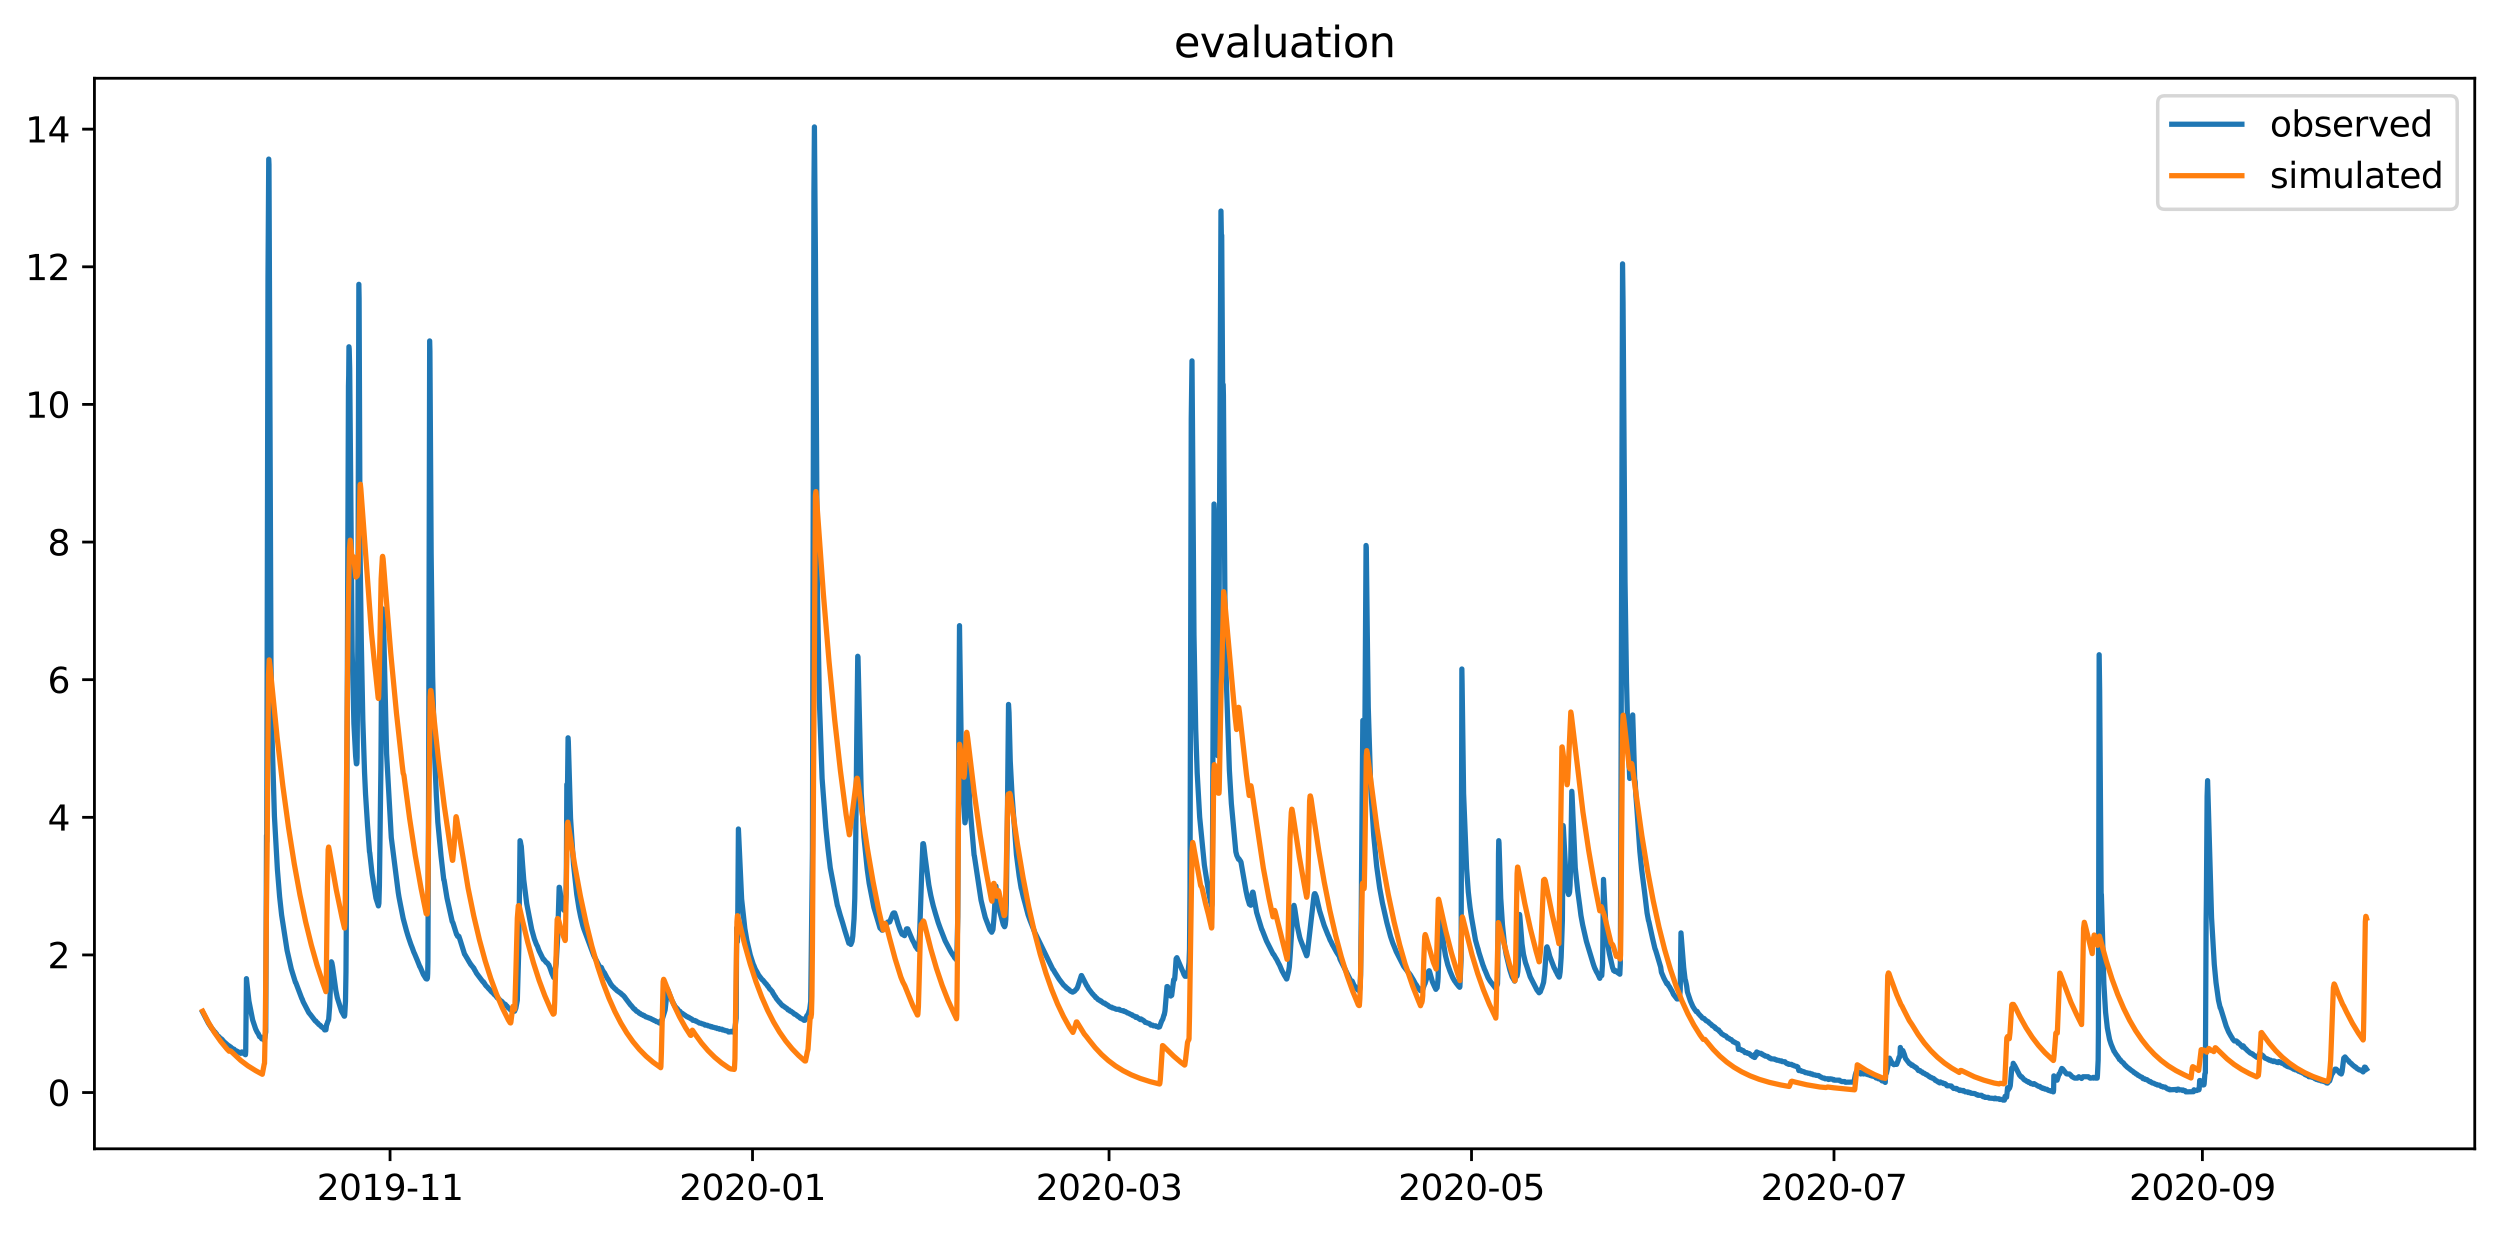 <?xml version="1.0" encoding="utf-8" standalone="no"?>
<!DOCTYPE svg PUBLIC "-//W3C//DTD SVG 1.1//EN"
  "http://www.w3.org/Graphics/SVG/1.1/DTD/svg11.dtd">
<svg xmlns:xlink="http://www.w3.org/1999/xlink" width="712.835pt" height="351.436pt" viewBox="0 0 712.835 351.436" xmlns="http://www.w3.org/2000/svg" version="1.1">
 <defs>
  <style type="text/css">*{stroke-linejoin: round; stroke-linecap: butt}</style>
 </defs>
 <g id="figure_1">
  <g id="patch_1">
   <path d="M 0 351.436 
L 712.835 351.436 
L 712.835 0 
L 0 0 
z
" style="fill: #ffffff"/>
  </g>
  <g id="axes_1">
   <g id="patch_2">
    <path d="M 26.925 327.558 
L 705.635 327.558 
L 705.635 22.318 
L 26.925 22.318 
z
" style="fill: #ffffff"/>
   </g>
   <g id="matplotlib.axis_1">
    <g id="xtick_1">
     <g id="line2d_1">
      <defs>
       <path id="me9da9960f1" d="M 0 0 
L 0 3.5 
" style="stroke: #000000; stroke-width: 0.8"/>
      </defs>
      <g>
       <use xlink:href="#me9da9960f1" x="111.217" y="327.558" style="stroke: #000000; stroke-width: 0.8"/>
      </g>
     </g>
     <g id="text_1">
      <!-- 2019-11 -->
      <g transform="translate(90.325 342.157) scale(0.1 -0.1)">
       <defs>
        <path id="DejaVuSans-32" d="M 1228 531 
L 3431 531 
L 3431 0 
L 469 0 
L 469 531 
Q 828 903 1448 1529 
Q 2069 2156 2228 2338 
Q 2531 2678 2651 2914 
Q 2772 3150 2772 3378 
Q 2772 3750 2511 3984 
Q 2250 4219 1831 4219 
Q 1534 4219 1204 4116 
Q 875 4013 500 3803 
L 500 4441 
Q 881 4594 1212 4672 
Q 1544 4750 1819 4750 
Q 2544 4750 2975 4387 
Q 3406 4025 3406 3419 
Q 3406 3131 3298 2873 
Q 3191 2616 2906 2266 
Q 2828 2175 2409 1742 
Q 1991 1309 1228 531 
z
" transform="scale(0.016)"/>
        <path id="DejaVuSans-30" d="M 2034 4250 
Q 1547 4250 1301 3770 
Q 1056 3291 1056 2328 
Q 1056 1369 1301 889 
Q 1547 409 2034 409 
Q 2525 409 2770 889 
Q 3016 1369 3016 2328 
Q 3016 3291 2770 3770 
Q 2525 4250 2034 4250 
z
M 2034 4750 
Q 2819 4750 3233 4129 
Q 3647 3509 3647 2328 
Q 3647 1150 3233 529 
Q 2819 -91 2034 -91 
Q 1250 -91 836 529 
Q 422 1150 422 2328 
Q 422 3509 836 4129 
Q 1250 4750 2034 4750 
z
" transform="scale(0.016)"/>
        <path id="DejaVuSans-31" d="M 794 531 
L 1825 531 
L 1825 4091 
L 703 3866 
L 703 4441 
L 1819 4666 
L 2450 4666 
L 2450 531 
L 3481 531 
L 3481 0 
L 794 0 
L 794 531 
z
" transform="scale(0.016)"/>
        <path id="DejaVuSans-39" d="M 703 97 
L 703 672 
Q 941 559 1184 500 
Q 1428 441 1663 441 
Q 2288 441 2617 861 
Q 2947 1281 2994 2138 
Q 2813 1869 2534 1725 
Q 2256 1581 1919 1581 
Q 1219 1581 811 2004 
Q 403 2428 403 3163 
Q 403 3881 828 4315 
Q 1253 4750 1959 4750 
Q 2769 4750 3195 4129 
Q 3622 3509 3622 2328 
Q 3622 1225 3098 567 
Q 2575 -91 1691 -91 
Q 1453 -91 1209 -44 
Q 966 3 703 97 
z
M 1959 2075 
Q 2384 2075 2632 2365 
Q 2881 2656 2881 3163 
Q 2881 3666 2632 3958 
Q 2384 4250 1959 4250 
Q 1534 4250 1286 3958 
Q 1038 3666 1038 3163 
Q 1038 2656 1286 2365 
Q 1534 2075 1959 2075 
z
" transform="scale(0.016)"/>
        <path id="DejaVuSans-2d" d="M 313 2009 
L 1997 2009 
L 1997 1497 
L 313 1497 
L 313 2009 
z
" transform="scale(0.016)"/>
       </defs>
       <use xlink:href="#DejaVuSans-32"/>
       <use xlink:href="#DejaVuSans-30" x="63.623"/>
       <use xlink:href="#DejaVuSans-31" x="127.246"/>
       <use xlink:href="#DejaVuSans-39" x="190.869"/>
       <use xlink:href="#DejaVuSans-2d" x="254.492"/>
       <use xlink:href="#DejaVuSans-31" x="290.576"/>
       <use xlink:href="#DejaVuSans-31" x="354.199"/>
      </g>
     </g>
    </g>
    <g id="xtick_2">
     <g id="line2d_2">
      <g>
       <use xlink:href="#me9da9960f1" x="214.569" y="327.558" style="stroke: #000000; stroke-width: 0.8"/>
      </g>
     </g>
     <g id="text_2">
      <!-- 2020-01 -->
      <g transform="translate(193.678 342.157) scale(0.1 -0.1)">
       <use xlink:href="#DejaVuSans-32"/>
       <use xlink:href="#DejaVuSans-30" x="63.623"/>
       <use xlink:href="#DejaVuSans-32" x="127.246"/>
       <use xlink:href="#DejaVuSans-30" x="190.869"/>
       <use xlink:href="#DejaVuSans-2d" x="254.492"/>
       <use xlink:href="#DejaVuSans-30" x="290.576"/>
       <use xlink:href="#DejaVuSans-31" x="354.199"/>
      </g>
     </g>
    </g>
    <g id="xtick_3">
     <g id="line2d_3">
      <g>
       <use xlink:href="#me9da9960f1" x="316.227" y="327.558" style="stroke: #000000; stroke-width: 0.8"/>
      </g>
     </g>
     <g id="text_3">
      <!-- 2020-03 -->
      <g transform="translate(295.336 342.157) scale(0.1 -0.1)">
       <defs>
        <path id="DejaVuSans-33" d="M 2597 2516 
Q 3050 2419 3304 2112 
Q 3559 1806 3559 1356 
Q 3559 666 3084 287 
Q 2609 -91 1734 -91 
Q 1441 -91 1130 -33 
Q 819 25 488 141 
L 488 750 
Q 750 597 1062 519 
Q 1375 441 1716 441 
Q 2309 441 2620 675 
Q 2931 909 2931 1356 
Q 2931 1769 2642 2001 
Q 2353 2234 1838 2234 
L 1294 2234 
L 1294 2753 
L 1863 2753 
Q 2328 2753 2575 2939 
Q 2822 3125 2822 3475 
Q 2822 3834 2567 4026 
Q 2313 4219 1838 4219 
Q 1578 4219 1281 4162 
Q 984 4106 628 3988 
L 628 4550 
Q 988 4650 1302 4700 
Q 1616 4750 1894 4750 
Q 2613 4750 3031 4423 
Q 3450 4097 3450 3541 
Q 3450 3153 3228 2886 
Q 3006 2619 2597 2516 
z
" transform="scale(0.016)"/>
       </defs>
       <use xlink:href="#DejaVuSans-32"/>
       <use xlink:href="#DejaVuSans-30" x="63.623"/>
       <use xlink:href="#DejaVuSans-32" x="127.246"/>
       <use xlink:href="#DejaVuSans-30" x="190.869"/>
       <use xlink:href="#DejaVuSans-2d" x="254.492"/>
       <use xlink:href="#DejaVuSans-30" x="290.576"/>
       <use xlink:href="#DejaVuSans-33" x="354.199"/>
      </g>
     </g>
    </g>
    <g id="xtick_4">
     <g id="line2d_4">
      <g>
       <use xlink:href="#me9da9960f1" x="419.58" y="327.558" style="stroke: #000000; stroke-width: 0.8"/>
      </g>
     </g>
     <g id="text_4">
      <!-- 2020-05 -->
      <g transform="translate(398.689 342.157) scale(0.1 -0.1)">
       <defs>
        <path id="DejaVuSans-35" d="M 691 4666 
L 3169 4666 
L 3169 4134 
L 1269 4134 
L 1269 2991 
Q 1406 3038 1543 3061 
Q 1681 3084 1819 3084 
Q 2600 3084 3056 2656 
Q 3513 2228 3513 1497 
Q 3513 744 3044 326 
Q 2575 -91 1722 -91 
Q 1428 -91 1123 -41 
Q 819 9 494 109 
L 494 744 
Q 775 591 1075 516 
Q 1375 441 1709 441 
Q 2250 441 2565 725 
Q 2881 1009 2881 1497 
Q 2881 1984 2565 2268 
Q 2250 2553 1709 2553 
Q 1456 2553 1204 2497 
Q 953 2441 691 2322 
L 691 4666 
z
" transform="scale(0.016)"/>
       </defs>
       <use xlink:href="#DejaVuSans-32"/>
       <use xlink:href="#DejaVuSans-30" x="63.623"/>
       <use xlink:href="#DejaVuSans-32" x="127.246"/>
       <use xlink:href="#DejaVuSans-30" x="190.869"/>
       <use xlink:href="#DejaVuSans-2d" x="254.492"/>
       <use xlink:href="#DejaVuSans-30" x="290.576"/>
       <use xlink:href="#DejaVuSans-35" x="354.199"/>
      </g>
     </g>
    </g>
    <g id="xtick_5">
     <g id="line2d_5">
      <g>
       <use xlink:href="#me9da9960f1" x="522.933" y="327.558" style="stroke: #000000; stroke-width: 0.8"/>
      </g>
     </g>
     <g id="text_5">
      <!-- 2020-07 -->
      <g transform="translate(502.041 342.157) scale(0.1 -0.1)">
       <defs>
        <path id="DejaVuSans-37" d="M 525 4666 
L 3525 4666 
L 3525 4397 
L 1831 0 
L 1172 0 
L 2766 4134 
L 525 4134 
L 525 4666 
z
" transform="scale(0.016)"/>
       </defs>
       <use xlink:href="#DejaVuSans-32"/>
       <use xlink:href="#DejaVuSans-30" x="63.623"/>
       <use xlink:href="#DejaVuSans-32" x="127.246"/>
       <use xlink:href="#DejaVuSans-30" x="190.869"/>
       <use xlink:href="#DejaVuSans-2d" x="254.492"/>
       <use xlink:href="#DejaVuSans-30" x="290.576"/>
       <use xlink:href="#DejaVuSans-37" x="354.199"/>
      </g>
     </g>
    </g>
    <g id="xtick_6">
     <g id="line2d_6">
      <g>
       <use xlink:href="#me9da9960f1" x="627.979" y="327.558" style="stroke: #000000; stroke-width: 0.8"/>
      </g>
     </g>
     <g id="text_6">
      <!-- 2020-09 -->
      <g transform="translate(607.088 342.157) scale(0.1 -0.1)">
       <use xlink:href="#DejaVuSans-32"/>
       <use xlink:href="#DejaVuSans-30" x="63.623"/>
       <use xlink:href="#DejaVuSans-32" x="127.246"/>
       <use xlink:href="#DejaVuSans-30" x="190.869"/>
       <use xlink:href="#DejaVuSans-2d" x="254.492"/>
       <use xlink:href="#DejaVuSans-30" x="290.576"/>
       <use xlink:href="#DejaVuSans-39" x="354.199"/>
      </g>
     </g>
    </g>
   </g>
   <g id="matplotlib.axis_2">
    <g id="ytick_1">
     <g id="line2d_7">
      <defs>
       <path id="medf9141b3a" d="M 0 0 
L -3.5 0 
" style="stroke: #000000; stroke-width: 0.8"/>
      </defs>
      <g>
       <use xlink:href="#medf9141b3a" x="26.925" y="311.525" style="stroke: #000000; stroke-width: 0.8"/>
      </g>
     </g>
     <g id="text_7">
      <!-- 0 -->
      <g transform="translate(13.562 315.324) scale(0.1 -0.1)">
       <use xlink:href="#DejaVuSans-30"/>
      </g>
     </g>
    </g>
    <g id="ytick_2">
     <g id="line2d_8">
      <g>
       <use xlink:href="#medf9141b3a" x="26.925" y="272.283" style="stroke: #000000; stroke-width: 0.8"/>
      </g>
     </g>
     <g id="text_8">
      <!-- 2 -->
      <g transform="translate(13.562 276.082) scale(0.1 -0.1)">
       <use xlink:href="#DejaVuSans-32"/>
      </g>
     </g>
    </g>
    <g id="ytick_3">
     <g id="line2d_9">
      <g>
       <use xlink:href="#medf9141b3a" x="26.925" y="233.041" style="stroke: #000000; stroke-width: 0.8"/>
      </g>
     </g>
     <g id="text_9">
      <!-- 4 -->
      <g transform="translate(13.562 236.84) scale(0.1 -0.1)">
       <defs>
        <path id="DejaVuSans-34" d="M 2419 4116 
L 825 1625 
L 2419 1625 
L 2419 4116 
z
M 2253 4666 
L 3047 4666 
L 3047 1625 
L 3713 1625 
L 3713 1100 
L 3047 1100 
L 3047 0 
L 2419 0 
L 2419 1100 
L 313 1100 
L 313 1709 
L 2253 4666 
z
" transform="scale(0.016)"/>
       </defs>
       <use xlink:href="#DejaVuSans-34"/>
      </g>
     </g>
    </g>
    <g id="ytick_4">
     <g id="line2d_10">
      <g>
       <use xlink:href="#medf9141b3a" x="26.925" y="193.799" style="stroke: #000000; stroke-width: 0.8"/>
      </g>
     </g>
     <g id="text_10">
      <!-- 6 -->
      <g transform="translate(13.562 197.598) scale(0.1 -0.1)">
       <defs>
        <path id="DejaVuSans-36" d="M 2113 2584 
Q 1688 2584 1439 2293 
Q 1191 2003 1191 1497 
Q 1191 994 1439 701 
Q 1688 409 2113 409 
Q 2538 409 2786 701 
Q 3034 994 3034 1497 
Q 3034 2003 2786 2293 
Q 2538 2584 2113 2584 
z
M 3366 4563 
L 3366 3988 
Q 3128 4100 2886 4159 
Q 2644 4219 2406 4219 
Q 1781 4219 1451 3797 
Q 1122 3375 1075 2522 
Q 1259 2794 1537 2939 
Q 1816 3084 2150 3084 
Q 2853 3084 3261 2657 
Q 3669 2231 3669 1497 
Q 3669 778 3244 343 
Q 2819 -91 2113 -91 
Q 1303 -91 875 529 
Q 447 1150 447 2328 
Q 447 3434 972 4092 
Q 1497 4750 2381 4750 
Q 2619 4750 2861 4703 
Q 3103 4656 3366 4563 
z
" transform="scale(0.016)"/>
       </defs>
       <use xlink:href="#DejaVuSans-36"/>
      </g>
     </g>
    </g>
    <g id="ytick_5">
     <g id="line2d_11">
      <g>
       <use xlink:href="#medf9141b3a" x="26.925" y="154.557" style="stroke: #000000; stroke-width: 0.8"/>
      </g>
     </g>
     <g id="text_11">
      <!-- 8 -->
      <g transform="translate(13.562 158.356) scale(0.1 -0.1)">
       <defs>
        <path id="DejaVuSans-38" d="M 2034 2216 
Q 1584 2216 1326 1975 
Q 1069 1734 1069 1313 
Q 1069 891 1326 650 
Q 1584 409 2034 409 
Q 2484 409 2743 651 
Q 3003 894 3003 1313 
Q 3003 1734 2745 1975 
Q 2488 2216 2034 2216 
z
M 1403 2484 
Q 997 2584 770 2862 
Q 544 3141 544 3541 
Q 544 4100 942 4425 
Q 1341 4750 2034 4750 
Q 2731 4750 3128 4425 
Q 3525 4100 3525 3541 
Q 3525 3141 3298 2862 
Q 3072 2584 2669 2484 
Q 3125 2378 3379 2068 
Q 3634 1759 3634 1313 
Q 3634 634 3220 271 
Q 2806 -91 2034 -91 
Q 1263 -91 848 271 
Q 434 634 434 1313 
Q 434 1759 690 2068 
Q 947 2378 1403 2484 
z
M 1172 3481 
Q 1172 3119 1398 2916 
Q 1625 2713 2034 2713 
Q 2441 2713 2670 2916 
Q 2900 3119 2900 3481 
Q 2900 3844 2670 4047 
Q 2441 4250 2034 4250 
Q 1625 4250 1398 4047 
Q 1172 3844 1172 3481 
z
" transform="scale(0.016)"/>
       </defs>
       <use xlink:href="#DejaVuSans-38"/>
      </g>
     </g>
    </g>
    <g id="ytick_6">
     <g id="line2d_12">
      <g>
       <use xlink:href="#medf9141b3a" x="26.925" y="115.315" style="stroke: #000000; stroke-width: 0.8"/>
      </g>
     </g>
     <g id="text_12">
      <!-- 10 -->
      <g transform="translate(7.2 119.114) scale(0.1 -0.1)">
       <use xlink:href="#DejaVuSans-31"/>
       <use xlink:href="#DejaVuSans-30" x="63.623"/>
      </g>
     </g>
    </g>
    <g id="ytick_7">
     <g id="line2d_13">
      <g>
       <use xlink:href="#medf9141b3a" x="26.925" y="76.072" style="stroke: #000000; stroke-width: 0.8"/>
      </g>
     </g>
     <g id="text_13">
      <!-- 12 -->
      <g transform="translate(7.2 79.872) scale(0.1 -0.1)">
       <use xlink:href="#DejaVuSans-31"/>
       <use xlink:href="#DejaVuSans-32" x="63.623"/>
      </g>
     </g>
    </g>
    <g id="ytick_8">
     <g id="line2d_14">
      <g>
       <use xlink:href="#medf9141b3a" x="26.925" y="36.83" style="stroke: #000000; stroke-width: 0.8"/>
      </g>
     </g>
     <g id="text_14">
      <!-- 14 -->
      <g transform="translate(7.2 40.63) scale(0.1 -0.1)">
       <use xlink:href="#DejaVuSans-31"/>
       <use xlink:href="#DejaVuSans-34" x="63.623"/>
      </g>
     </g>
    </g>
   </g>
   <g id="line2d_15">
    <path d="M 57.775 288.569 
L 59.399 291.708 
L 60.317 293.131 
L 60.599 293.474 
L 60.811 293.719 
L 61.164 294.259 
L 61.305 294.259 
L 61.517 294.651 
L 61.658 294.7 
L 62.082 295.436 
L 62.223 295.485 
L 62.294 295.632 
L 62.364 295.534 
L 62.788 296.025 
L 62.929 296.123 
L 63.07 296.221 
L 63.141 296.221 
L 63.282 296.417 
L 63.353 296.417 
L 63.494 296.613 
L 63.706 296.859 
L 63.988 297.202 
L 64.2 297.3 
L 64.482 297.594 
L 64.623 297.692 
L 64.906 297.987 
L 64.976 297.987 
L 65.188 298.232 
L 65.259 298.183 
L 65.47 298.379 
L 65.541 298.379 
L 65.753 298.575 
L 65.823 298.575 
L 65.965 298.772 
L 66.106 298.821 
L 66.247 298.968 
L 66.459 299.066 
L 66.6 299.164 
L 66.741 299.164 
L 67.024 299.556 
L 67.447 299.655 
L 67.588 299.753 
L 67.8 299.851 
L 67.941 299.949 
L 68.153 300.047 
L 68.294 300.145 
L 68.435 300.145 
L 68.647 300.341 
L 68.788 300.047 
L 68.93 299.949 
L 69 299.949 
L 69.141 300.145 
L 69.283 300.194 
L 69.424 300.341 
L 69.494 300.341 
L 69.706 300.537 
L 69.989 300.734 
L 70.059 299.802 
L 70.271 279.052 
L 70.483 281.015 
L 70.977 285.429 
L 72.036 290.825 
L 72.883 293.376 
L 73.024 293.67 
L 73.377 294.406 
L 73.589 294.651 
L 74.013 295.583 
L 74.295 295.681 
L 74.648 296.221 
L 75.071 296.27 
L 75.354 296.613 
L 75.495 295.927 
L 75.777 294.259 
L 75.989 238.192 
L 76.06 239.957 
L 76.413 79.408 
L 76.625 45.366 
L 76.695 46.935 
L 77.26 188.403 
L 77.613 211.556 
L 78.248 232.747 
L 79.095 247.904 
L 79.731 255.703 
L 80.296 260.903 
L 81.849 270.959 
L 83.049 276.256 
L 84.249 280.132 
L 84.32 280.132 
L 86.084 284.792 
L 86.155 284.841 
L 86.437 285.625 
L 88.061 288.765 
L 88.273 289.01 
L 88.555 289.353 
L 89.897 291.119 
L 90.038 291.119 
L 90.25 291.414 
L 90.532 291.708 
L 90.603 291.708 
L 90.885 292.1 
L 91.026 292.149 
L 91.167 292.297 
L 91.238 292.297 
L 91.379 292.493 
L 91.45 292.493 
L 91.662 292.787 
L 91.803 292.885 
L 91.944 292.934 
L 92.085 293.081 
L 92.226 293.131 
L 92.579 293.67 
L 92.932 293.621 
L 93.144 292.1 
L 93.215 292.1 
L 93.426 291.414 
L 93.709 290.727 
L 93.991 286.999 
L 94.485 274.245 
L 94.627 274.54 
L 94.838 275.668 
L 95.756 282.388 
L 96.18 284.497 
L 97.38 288.323 
L 98.156 289.746 
L 98.227 289.746 
L 98.298 289.403 
L 98.509 285.527 
L 98.651 277.09 
L 98.792 255.801 
L 99.357 110.115 
L 99.427 107.074 
L 99.498 98.882 
L 99.568 99.52 
L 99.709 105.112 
L 100.415 185.705 
L 100.91 206.356 
L 101.404 215.627 
L 101.616 217.786 
L 101.686 217.786 
L 101.757 217.638 
L 101.827 215.971 
L 102.039 181.438 
L 102.322 81.076 
L 102.392 85.147 
L 102.675 158.039 
L 103.027 183.302 
L 103.451 205.277 
L 103.945 220.287 
L 104.228 226.419 
L 104.792 235.297 
L 105.357 242.901 
L 105.428 243.146 
L 106.063 248.983 
L 107.193 256.096 
L 107.899 258.303 
L 108.04 257.567 
L 108.181 252.564 
L 108.605 219.11 
L 108.887 179.623 
L 109.099 173.982 
L 109.169 173.638 
L 109.24 174.08 
L 109.381 178.396 
L 110.228 214.892 
L 111.57 238.829 
L 113.546 254.428 
L 113.758 255.752 
L 114.182 257.96 
L 114.958 261.884 
L 115.876 265.318 
L 116.229 266.495 
L 116.511 267.378 
L 117.147 269.242 
L 117.57 270.321 
L 117.994 271.498 
L 118.206 271.94 
L 118.982 273.804 
L 119.547 275.226 
L 119.688 275.619 
L 119.759 275.619 
L 120.535 277.434 
L 120.747 277.924 
L 120.888 278.12 
L 121.453 279.052 
L 121.524 279.101 
L 121.594 278.954 
L 121.665 279.003 
L 121.735 279.151 
L 121.806 279.052 
L 121.877 278.856 
L 121.947 277.63 
L 122.018 274.196 
L 122.23 217.933 
L 122.512 97.214 
L 122.583 100.108 
L 122.936 157.99 
L 123.359 192.818 
L 123.853 213.616 
L 124.418 227.008 
L 124.842 234.464 
L 125.124 237.407 
L 125.759 244.127 
L 126.536 250.896 
L 126.607 250.847 
L 127.454 256.047 
L 128.936 262.767 
L 129.148 263.11 
L 130.207 266.495 
L 130.278 266.397 
L 130.489 266.985 
L 130.842 266.985 
L 131.195 268.016 
L 132.466 272.087 
L 132.537 272.136 
L 132.819 272.627 
L 133.313 273.46 
L 133.878 274.441 
L 134.019 274.638 
L 134.231 275.03 
L 134.302 275.03 
L 134.513 275.373 
L 134.796 275.668 
L 135.007 276.011 
L 135.078 276.011 
L 135.431 276.747 
L 135.502 276.796 
L 135.855 277.483 
L 137.69 279.935 
L 137.831 279.935 
L 138.043 280.328 
L 138.114 280.328 
L 138.396 280.867 
L 138.467 280.916 
L 138.608 281.113 
L 139.031 281.505 
L 139.243 281.799 
L 139.596 282.143 
L 140.232 282.879 
L 140.302 282.879 
L 140.514 283.075 
L 140.726 283.32 
L 141.008 283.663 
L 141.149 283.712 
L 141.432 284.056 
L 141.502 284.056 
L 141.714 284.448 
L 141.926 284.497 
L 142.208 284.841 
L 142.279 284.841 
L 142.561 285.184 
L 143.197 285.625 
L 143.408 286.018 
L 143.55 286.067 
L 143.691 286.214 
L 143.903 286.263 
L 144.044 286.41 
L 144.114 286.41 
L 144.397 286.803 
L 144.538 286.852 
L 144.891 287.342 
L 145.244 287.588 
L 145.385 287.784 
L 145.526 287.882 
L 145.597 287.98 
L 145.667 287.833 
L 145.738 287.931 
L 145.809 287.882 
L 145.95 287.98 
L 146.232 288.078 
L 146.515 288.372 
L 146.726 288.323 
L 147.079 287.489 
L 147.503 285.233 
L 147.927 270.419 
L 148.28 239.712 
L 148.35 239.859 
L 148.562 241.037 
L 148.633 241.282 
L 148.985 246.236 
L 149.338 250.847 
L 150.186 257.665 
L 151.598 264.974 
L 152.374 267.77 
L 152.515 268.114 
L 152.939 269.242 
L 153.292 269.929 
L 153.433 270.37 
L 153.715 271.106 
L 154.916 273.559 
L 154.986 273.46 
L 155.763 274.441 
L 155.833 274.441 
L 156.045 274.638 
L 156.116 274.638 
L 156.398 275.128 
L 156.469 275.079 
L 156.892 276.158 
L 157.386 277.581 
L 157.528 277.875 
L 157.881 278.709 
L 158.022 278.758 
L 158.587 274.638 
L 159.01 267.28 
L 159.434 253.005 
L 159.504 253.005 
L 159.716 254.33 
L 160.069 257.175 
L 160.493 258.99 
L 160.775 259.529 
L 160.916 259.529 
L 161.199 258.254 
L 161.41 254.968 
L 161.481 249.768 
L 161.622 223.672 
L 161.763 229.166 
L 161.975 210.379 
L 162.046 211.409 
L 162.681 233.286 
L 163.528 246.481 
L 164.446 254.968 
L 165.081 258.99 
L 165.576 261.442 
L 166.211 264.042 
L 166.423 264.729 
L 169.317 272.479 
L 170.941 275.619 
L 171.153 275.815 
L 171.294 275.815 
L 171.364 275.913 
L 171.435 275.815 
L 171.506 275.913 
L 171.717 276.453 
L 172.141 277.188 
L 172.282 277.287 
L 173.271 279.151 
L 173.341 279.151 
L 174.188 280.671 
L 174.4 280.916 
L 174.682 281.309 
L 174.824 281.358 
L 175.106 281.701 
L 175.388 281.947 
L 175.53 282.094 
L 175.6 282.094 
L 175.883 282.437 
L 177.083 283.271 
L 177.224 283.467 
L 177.365 283.565 
L 177.789 283.909 
L 178.071 284.252 
L 178.142 284.301 
L 178.353 284.644 
L 179.836 286.607 
L 179.977 286.705 
L 180.683 287.588 
L 180.754 287.588 
L 180.895 287.784 
L 181.036 287.784 
L 181.248 288.078 
L 181.53 288.372 
L 181.742 288.421 
L 181.954 288.569 
L 182.236 288.863 
L 182.377 288.961 
L 182.519 288.961 
L 182.73 289.157 
L 182.872 289.255 
L 183.154 289.353 
L 183.225 289.353 
L 183.436 289.55 
L 183.648 289.55 
L 183.86 289.746 
L 184.001 289.795 
L 184.142 289.942 
L 184.566 290.04 
L 184.707 290.138 
L 185.06 290.236 
L 185.201 290.335 
L 185.484 290.384 
L 185.695 290.531 
L 185.907 290.629 
L 186.048 290.727 
L 186.26 290.776 
L 186.401 290.923 
L 186.754 291.021 
L 186.896 291.119 
L 187.037 291.168 
L 187.178 291.316 
L 187.602 291.365 
L 187.743 291.512 
L 187.884 291.61 
L 188.025 291.708 
L 188.307 291.708 
L 188.59 290.923 
L 188.731 290.874 
L 189.013 290.04 
L 189.649 287.98 
L 190.284 282.192 
L 190.355 282.094 
L 191.696 285.576 
L 191.767 285.625 
L 192.12 286.361 
L 192.19 286.41 
L 192.473 286.95 
L 193.037 287.588 
L 193.108 287.588 
L 193.32 287.931 
L 193.673 288.274 
L 193.814 288.372 
L 193.885 288.372 
L 194.096 288.667 
L 194.379 288.961 
L 194.591 288.961 
L 194.802 289.157 
L 194.943 289.255 
L 195.085 289.353 
L 195.155 289.353 
L 195.367 289.55 
L 195.438 289.55 
L 195.649 289.746 
L 195.791 289.795 
L 195.932 289.942 
L 196.144 289.942 
L 196.355 290.138 
L 196.497 290.138 
L 196.708 290.335 
L 196.92 290.384 
L 197.061 290.531 
L 197.273 290.58 
L 197.556 290.923 
L 198.12 290.972 
L 198.262 291.119 
L 198.473 291.119 
L 198.685 291.316 
L 198.967 291.414 
L 199.109 291.512 
L 199.25 291.561 
L 199.391 291.708 
L 199.885 291.757 
L 200.097 291.904 
L 200.591 292.002 
L 200.732 292.1 
L 200.874 292.1 
L 201.015 292.297 
L 201.085 292.199 
L 201.227 292.297 
L 201.721 292.346 
L 201.862 292.493 
L 202.427 292.591 
L 202.638 292.738 
L 202.709 292.787 
L 202.78 292.689 
L 202.921 292.738 
L 202.991 292.738 
L 203.133 292.885 
L 203.768 292.983 
L 203.909 293.081 
L 204.262 293.081 
L 204.474 293.278 
L 205.039 293.278 
L 205.18 293.474 
L 205.886 293.474 
L 206.027 293.67 
L 206.521 293.719 
L 206.733 293.866 
L 207.298 293.915 
L 207.51 294.063 
L 207.651 294.063 
L 207.721 294.259 
L 207.792 294.161 
L 207.933 294.259 
L 208.286 294.21 
L 208.498 294.063 
L 208.639 294.21 
L 208.71 294.112 
L 208.851 294.259 
L 208.992 294.21 
L 209.133 294.063 
L 209.345 294.063 
L 209.486 293.719 
L 209.91 290.335 
L 210.051 264.631 
L 210.122 264.925 
L 210.263 268.506 
L 210.333 265.269 
L 210.545 236.377 
L 211.463 256.341 
L 212.381 264.778 
L 212.945 268.065 
L 213.934 272.332 
L 214.852 275.177 
L 214.922 275.226 
L 215.346 276.305 
L 215.487 276.551 
L 215.699 276.992 
L 215.769 276.992 
L 215.911 277.385 
L 215.981 277.385 
L 216.263 277.973 
L 217.322 279.347 
L 217.464 279.396 
L 217.746 279.739 
L 218.381 280.524 
L 218.452 280.524 
L 218.805 281.064 
L 218.876 281.064 
L 218.946 281.26 
L 219.017 281.211 
L 219.44 281.947 
L 219.582 282.094 
L 219.652 282.094 
L 219.793 282.29 
L 220.076 282.584 
L 220.217 282.78 
L 220.429 283.271 
L 220.499 283.32 
L 220.711 283.663 
L 220.923 284.056 
L 221.064 284.154 
L 221.346 284.693 
L 221.629 285.037 
L 222.264 285.822 
L 222.335 285.822 
L 222.547 286.116 
L 222.97 286.607 
L 223.041 286.607 
L 223.182 286.803 
L 223.323 286.803 
L 223.535 286.999 
L 223.676 287.048 
L 223.817 287.195 
L 223.958 287.293 
L 224.1 287.391 
L 224.311 287.489 
L 224.735 287.98 
L 225.017 287.98 
L 225.3 288.323 
L 225.512 288.372 
L 225.582 288.372 
L 225.794 288.569 
L 226.006 288.667 
L 226.288 288.961 
L 226.359 288.961 
L 226.5 289.157 
L 226.782 289.206 
L 226.923 289.353 
L 227.135 289.452 
L 227.418 289.746 
L 227.629 289.844 
L 227.771 289.942 
L 227.912 290.04 
L 228.194 290.335 
L 228.477 290.433 
L 228.618 290.531 
L 228.759 290.531 
L 228.971 290.727 
L 229.183 290.776 
L 229.253 290.923 
L 229.324 290.874 
L 229.465 290.923 
L 229.536 290.874 
L 230.1 289.55 
L 230.312 289.55 
L 230.877 287.833 
L 231.159 285.576 
L 231.653 242.557 
L 232.077 54.636 
L 232.218 36.193 
L 232.501 72.59 
L 233.065 167.801 
L 233.63 199.832 
L 234.407 221.955 
L 235.466 235.984 
L 236.101 242.165 
L 236.595 246.236 
L 236.736 247.462 
L 238.784 258.303 
L 238.854 258.401 
L 239.56 260.903 
L 240.266 263.159 
L 240.901 265.367 
L 242.031 268.948 
L 242.384 269.046 
L 242.596 269.291 
L 242.949 268.408 
L 243.161 266.887 
L 243.514 261.982 
L 243.725 256.194 
L 244.008 238.682 
L 244.29 210.428 
L 244.572 187.128 
L 244.643 187.324 
L 245.561 226.174 
L 246.337 238.633 
L 247.255 247.708 
L 247.82 251.828 
L 249.161 258.696 
L 250.926 264.631 
L 250.997 264.631 
L 251.138 264.827 
L 251.209 264.827 
L 251.491 265.22 
L 251.773 265.121 
L 251.914 265.023 
L 251.985 265.023 
L 252.267 264.631 
L 252.338 264.631 
L 252.832 263.503 
L 252.903 263.405 
L 253.115 262.914 
L 253.326 262.865 
L 253.679 262.865 
L 254.244 261.442 
L 254.597 260.51 
L 254.809 260.314 
L 255.091 260.314 
L 255.444 261.295 
L 256.08 263.503 
L 256.715 265.318 
L 257.209 266.397 
L 257.421 266.397 
L 257.562 266.593 
L 257.774 266.691 
L 257.915 266.789 
L 258.48 264.876 
L 258.692 264.827 
L 258.833 264.876 
L 259.609 266.74 
L 260.174 268.065 
L 260.457 268.555 
L 260.739 269.144 
L 261.092 269.929 
L 261.163 269.929 
L 261.516 270.517 
L 261.586 270.517 
L 261.657 270.713 
L 261.727 270.615 
L 261.869 269.929 
L 262.01 269.095 
L 262.221 266.201 
L 262.786 249.572 
L 263.139 240.595 
L 263.28 240.546 
L 263.422 241.282 
L 263.775 244.323 
L 264.834 252.319 
L 265.398 255.311 
L 265.751 256.832 
L 266.104 258.303 
L 266.387 259.284 
L 266.74 260.51 
L 266.951 261.197 
L 267.516 263.061 
L 268.081 264.631 
L 269.493 268.261 
L 270.975 271.106 
L 271.47 271.94 
L 271.823 272.479 
L 271.893 272.479 
L 272.176 273.068 
L 272.246 273.068 
L 272.529 273.46 
L 272.67 273.608 
L 272.881 270.812 
L 273.093 261.393 
L 273.234 233.728 
L 273.587 178.396 
L 273.658 183.694 
L 274.082 212.831 
L 274.435 224.457 
L 275.141 234.611 
L 275.282 233.875 
L 275.494 229.509 
L 275.917 217.933 
L 276.058 219.453 
L 276.552 229.902 
L 277.753 243.882 
L 277.823 244.029 
L 279.729 256.684 
L 279.87 257.273 
L 280.294 259.039 
L 280.929 261.59 
L 282.271 265.121 
L 282.341 265.17 
L 282.483 265.416 
L 282.553 265.416 
L 282.765 265.808 
L 283.118 265.072 
L 283.4 261.982 
L 283.541 259.922 
L 283.894 252.907 
L 283.965 252.662 
L 284.106 253.839 
L 284.6 257.665 
L 285.095 260.069 
L 285.236 260.51 
L 286.083 263.65 
L 286.436 264.238 
L 286.507 264.14 
L 286.648 263.601 
L 286.789 262.178 
L 286.93 257.567 
L 287.212 235.346 
L 287.565 200.862 
L 287.707 203.266 
L 288.06 217.05 
L 288.554 226.468 
L 289.825 243.734 
L 290.601 249.768 
L 291.166 253.251 
L 291.307 253.692 
L 291.801 255.85 
L 292.225 257.371 
L 293.143 260.854 
L 293.425 261.639 
L 293.707 262.424 
L 295.049 265.857 
L 300.202 276.404 
L 300.414 276.6 
L 300.696 277.139 
L 301.473 278.366 
L 301.967 279.151 
L 302.108 279.347 
L 303.308 280.916 
L 303.45 281.015 
L 303.732 281.309 
L 303.803 281.309 
L 304.085 281.701 
L 304.226 281.701 
L 304.438 281.947 
L 304.508 281.947 
L 304.65 282.094 
L 304.791 282.143 
L 305.073 282.486 
L 305.214 282.584 
L 305.356 282.682 
L 305.567 282.731 
L 305.779 282.879 
L 305.92 282.879 
L 306.132 282.682 
L 306.273 282.682 
L 306.415 282.584 
L 306.838 282.094 
L 306.979 281.996 
L 307.262 281.456 
L 308.321 278.169 
L 308.391 278.169 
L 309.874 281.064 
L 310.015 281.211 
L 310.368 281.897 
L 311.568 283.467 
L 311.639 283.467 
L 311.85 283.761 
L 312.133 284.056 
L 312.203 284.056 
L 312.415 284.448 
L 312.627 284.497 
L 313.121 285.037 
L 313.333 285.086 
L 313.474 285.233 
L 313.615 285.233 
L 313.757 285.429 
L 313.968 285.429 
L 314.11 285.625 
L 314.18 285.625 
L 314.392 285.822 
L 314.533 285.92 
L 314.674 286.018 
L 314.957 286.018 
L 315.098 286.214 
L 315.239 286.214 
L 315.38 286.41 
L 315.521 286.41 
L 315.733 286.607 
L 315.874 286.607 
L 316.086 286.803 
L 316.298 286.999 
L 316.58 287.097 
L 316.722 287.195 
L 317.004 287.195 
L 317.145 287.391 
L 317.639 287.489 
L 317.781 287.539 
L 318.275 287.784 
L 319.122 287.784 
L 319.263 287.98 
L 319.616 288.078 
L 319.757 288.127 
L 319.969 288.176 
L 320.322 288.176 
L 320.463 288.372 
L 320.887 288.421 
L 321.028 288.569 
L 321.24 288.618 
L 321.452 288.814 
L 321.734 288.863 
L 321.875 288.961 
L 322.016 289.01 
L 322.228 289.157 
L 322.51 289.255 
L 322.652 289.353 
L 322.793 289.353 
L 322.934 289.55 
L 323.216 289.648 
L 323.358 289.746 
L 323.64 289.795 
L 323.852 290.089 
L 324.064 289.942 
L 324.134 289.942 
L 324.275 290.138 
L 324.417 290.236 
L 324.558 290.335 
L 324.628 290.335 
L 324.84 290.531 
L 324.981 290.58 
L 325.123 290.727 
L 325.193 290.727 
L 325.334 290.531 
L 325.476 290.727 
L 325.758 290.776 
L 325.899 290.923 
L 325.97 290.923 
L 326.181 291.119 
L 326.252 291.119 
L 326.534 291.512 
L 327.029 291.61 
L 327.17 291.708 
L 327.593 291.806 
L 327.735 291.904 
L 327.805 291.904 
L 327.946 292.1 
L 328.017 292.1 
L 328.158 292.297 
L 328.652 292.297 
L 328.864 292.493 
L 329.499 292.493 
L 329.711 292.689 
L 330.135 292.738 
L 330.276 292.885 
L 330.629 292.787 
L 331.194 291.217 
L 331.547 290.58 
L 331.9 289.353 
L 331.97 289.353 
L 332.182 288.225 
L 332.747 281.309 
L 332.888 281.309 
L 333.806 284.007 
L 333.876 283.811 
L 333.947 283.663 
L 334.088 283.811 
L 334.653 279.347 
L 334.865 279.347 
L 334.935 279.151 
L 335.077 277.532 
L 335.359 273.362 
L 335.571 273.068 
L 336.488 275.226 
L 337.053 276.551 
L 337.265 276.992 
L 337.618 277.924 
L 337.689 277.973 
L 337.9 278.366 
L 338.324 278.366 
L 338.606 277.63 
L 338.818 276.551 
L 339.03 274.392 
L 339.171 270.615 
L 339.312 252.858 
L 339.665 119.386 
L 339.877 102.904 
L 340.018 121.446 
L 340.442 180.898 
L 340.936 207.926 
L 341.36 220.385 
L 342.066 232.992 
L 343.407 246.678 
L 344.607 254.281 
L 345.101 256.832 
L 345.454 258.352 
L 345.525 257.911 
L 345.666 252.613 
L 345.807 223.868 
L 346.16 143.716 
L 346.231 145.09 
L 346.654 194.191 
L 347.007 210.526 
L 347.219 215.48 
L 347.29 212.341 
L 347.501 186.637 
L 347.572 180.26 
L 348.137 60.179 
L 348.278 68.616 
L 348.349 67.096 
L 348.631 113.402 
L 348.702 110.36 
L 348.772 109.674 
L 348.843 112.813 
L 349.266 170.744 
L 349.619 192.72 
L 350.537 219.601 
L 351.102 229.117 
L 352.373 242.852 
L 352.655 243.931 
L 353.149 245.01 
L 353.22 244.814 
L 353.573 245.353 
L 353.714 245.549 
L 353.855 245.844 
L 355.267 253.986 
L 355.691 255.949 
L 355.832 256.439 
L 356.255 257.862 
L 356.467 257.911 
L 356.608 258.107 
L 356.679 258.107 
L 356.82 257.175 
L 357.032 254.82 
L 357.173 254.379 
L 357.244 254.379 
L 357.314 254.526 
L 358.303 260.167 
L 359.785 265.023 
L 359.856 265.072 
L 361.126 268.31 
L 363.033 272.087 
L 363.174 272.136 
L 363.809 273.264 
L 363.95 273.46 
L 364.162 273.853 
L 364.515 274.589 
L 364.868 275.226 
L 365.574 276.894 
L 365.856 277.385 
L 366.209 278.071 
L 366.633 278.758 
L 366.845 279.151 
L 366.915 279.101 
L 367.41 277.041 
L 367.621 275.717 
L 367.833 272.872 
L 368.751 258.45 
L 368.821 258.45 
L 368.963 258.156 
L 369.174 259.088 
L 369.951 264.288 
L 370.586 267.231 
L 370.798 267.917 
L 372.563 272.528 
L 372.704 272.234 
L 372.845 271.204 
L 373.834 262.522 
L 374.116 260.118 
L 374.681 255.213 
L 374.822 254.82 
L 374.893 254.869 
L 374.963 254.82 
L 375.316 255.654 
L 376.234 259.628 
L 377.575 263.895 
L 378.634 266.544 
L 378.846 266.985 
L 379.27 268.065 
L 379.552 268.555 
L 379.976 269.487 
L 380.117 269.683 
L 381.105 271.498 
L 381.882 272.725 
L 382.094 273.509 
L 385.059 279.445 
L 385.482 279.886 
L 385.553 279.739 
L 386.047 280.916 
L 386.259 281.162 
L 386.612 281.701 
L 386.753 281.799 
L 387.176 282.29 
L 387.318 282.29 
L 387.529 282.486 
L 387.671 282.192 
L 387.812 281.211 
L 387.953 277.924 
L 388.094 265.072 
L 388.377 228.921 
L 388.588 205.424 
L 388.73 211.065 
L 389.012 221.121 
L 389.153 211.654 
L 389.506 155.538 
L 389.577 156.077 
L 389.859 180.604 
L 390.141 201.745 
L 390.847 224.849 
L 391.695 238.241 
L 392.542 247.07 
L 393.389 253.202 
L 394.165 257.42 
L 395.436 263.061 
L 396.495 267.034 
L 397.13 268.898 
L 397.695 270.272 
L 398.119 271.351 
L 400.237 275.521 
L 401.79 277.581 
L 401.86 277.581 
L 402.072 277.973 
L 402.143 277.973 
L 402.425 278.464 
L 402.99 279.396 
L 403.696 280.72 
L 403.766 280.72 
L 404.402 281.799 
L 404.967 282.437 
L 405.108 281.947 
L 405.249 282.094 
L 405.32 282.29 
L 405.461 282.094 
L 405.673 282.094 
L 406.237 280.524 
L 406.308 280.475 
L 407.014 278.219 
L 407.367 276.894 
L 407.508 276.796 
L 407.649 277.139 
L 408.426 279.935 
L 408.991 281.211 
L 409.414 282.094 
L 409.485 281.996 
L 409.626 281.505 
L 409.697 281.505 
L 409.767 281.652 
L 409.979 279.837 
L 410.05 278.66 
L 410.473 263.993 
L 410.755 260.56 
L 411.108 264.386 
L 411.673 269.536 
L 412.167 272.528 
L 412.803 275.079 
L 413.438 276.894 
L 414.215 278.758 
L 414.779 279.739 
L 414.85 279.739 
L 415.132 280.23 
L 415.98 281.309 
L 416.121 281.407 
L 416.191 281.505 
L 416.262 281.358 
L 416.615 273.362 
L 416.827 190.758 
L 416.897 194.829 
L 417.321 226.272 
L 418.168 247.561 
L 418.662 254.33 
L 419.156 258.696 
L 419.58 261.59 
L 420.71 268.065 
L 421.345 270.321 
L 421.415 270.468 
L 421.698 271.596 
L 422.898 275.373 
L 422.969 275.472 
L 423.251 276.305 
L 423.463 276.747 
L 424.31 278.807 
L 424.875 279.739 
L 426.498 281.848 
L 426.71 280.622 
L 426.851 280.916 
L 426.993 280.573 
L 427.063 277.777 
L 427.275 243.44 
L 427.346 239.712 
L 427.416 240.35 
L 427.91 256.096 
L 428.404 263.699 
L 428.969 269.193 
L 429.463 272.185 
L 429.887 273.951 
L 430.099 274.834 
L 430.522 276.6 
L 431.158 278.562 
L 431.299 278.758 
L 431.511 279.151 
L 431.652 279.347 
L 431.864 279.739 
L 432.217 278.366 
L 432.358 278.169 
L 432.499 278.366 
L 432.57 278.268 
L 432.781 277.041 
L 432.923 275.079 
L 433.276 260.756 
L 433.346 261.197 
L 433.982 269.144 
L 434.405 272.136 
L 434.97 274.491 
L 435.323 275.472 
L 436.311 278.513 
L 438.217 282.241 
L 438.853 283.075 
L 439.064 282.879 
L 439.206 282.78 
L 439.417 282.143 
L 439.629 281.701 
L 440.123 280.132 
L 440.406 277.777 
L 440.971 270.174 
L 441.112 269.978 
L 441.394 270.762 
L 441.888 272.676 
L 443.159 276.011 
L 443.3 276.207 
L 443.724 277.139 
L 443.794 277.188 
L 444.147 277.973 
L 444.218 277.973 
L 444.5 278.562 
L 444.571 278.611 
L 444.642 278.513 
L 444.853 277.09 
L 445.136 272.97 
L 445.489 262.424 
L 445.701 235.396 
L 445.771 235.984 
L 446.548 250.798 
L 446.901 253.839 
L 447.254 255.066 
L 447.395 254.869 
L 447.536 254.379 
L 447.677 252.515 
L 447.889 244.372 
L 448.171 225.634 
L 448.242 226.566 
L 449.16 247.462 
L 449.866 254.085 
L 450.43 258.254 
L 450.783 261.05 
L 451.278 263.748 
L 452.337 268.408 
L 454.243 274.687 
L 454.454 275.324 
L 454.737 276.109 
L 454.878 276.355 
L 455.16 276.992 
L 455.584 277.728 
L 456.149 278.954 
L 456.502 277.777 
L 456.643 277.973 
L 456.713 278.169 
L 456.925 274.981 
L 456.996 271.057 
L 457.208 250.749 
L 457.349 253.447 
L 457.914 264.582 
L 458.337 268.8 
L 458.902 271.989 
L 459.82 275.962 
L 459.961 276.256 
L 460.102 276.747 
L 460.173 276.502 
L 460.243 276.6 
L 460.455 276.992 
L 460.596 276.992 
L 460.737 276.796 
L 460.808 276.845 
L 460.949 277.139 
L 461.09 276.992 
L 461.302 277.385 
L 461.373 277.385 
L 461.585 277.581 
L 461.796 277.679 
L 461.867 277.777 
L 462.008 274.687 
L 462.149 242.018 
L 462.361 171.382 
L 462.644 75.239 
L 462.785 86.324 
L 463.35 165.839 
L 463.773 194.388 
L 464.126 208.466 
L 464.691 221.955 
L 465.114 211.654 
L 465.185 212.292 
L 465.256 212.39 
L 465.467 205.13 
L 465.538 203.855 
L 465.679 208.171 
L 466.103 222.151 
L 466.244 222.936 
L 466.456 226.958 
L 466.738 230.686 
L 467.373 239.81 
L 467.585 242.852 
L 468.079 247.806 
L 468.927 254.428 
L 469.633 260.314 
L 470.056 262.571 
L 470.127 262.669 
L 471.186 267.525 
L 471.892 270.517 
L 472.033 270.812 
L 472.527 272.43 
L 473.515 275.766 
L 473.727 277.237 
L 474.433 278.905 
L 475.28 280.524 
L 475.421 280.328 
L 475.492 280.475 
L 475.774 281.064 
L 475.986 281.309 
L 476.622 282.437 
L 476.692 282.486 
L 477.186 283.565 
L 478.175 284.841 
L 478.669 284.792 
L 478.81 284.497 
L 479.022 283.124 
L 479.092 282.29 
L 479.304 266.004 
L 480.081 275.913 
L 480.504 279.494 
L 480.575 279.494 
L 480.857 280.818 
L 480.928 281.211 
L 481.14 282.829 
L 481.987 285.38 
L 482.128 285.724 
L 482.693 286.999 
L 483.187 287.784 
L 483.681 288.471 
L 483.822 288.372 
L 483.893 288.372 
L 484.387 289.157 
L 484.528 289.255 
L 484.952 289.746 
L 485.022 289.746 
L 485.375 290.236 
L 485.517 290.335 
L 485.87 290.384 
L 486.152 290.727 
L 486.223 290.727 
L 486.505 291.07 
L 486.717 291.119 
L 486.858 291.217 
L 486.999 291.316 
L 487.07 291.316 
L 487.352 291.659 
L 487.988 292.149 
L 488.199 292.444 
L 488.411 292.493 
L 488.623 292.689 
L 488.693 292.689 
L 488.835 292.885 
L 488.976 292.885 
L 489.188 293.278 
L 489.399 293.278 
L 489.541 293.474 
L 489.682 293.523 
L 489.823 293.67 
L 490.035 293.67 
L 490.247 294.063 
L 490.317 294.063 
L 490.458 294.259 
L 490.529 294.259 
L 490.67 294.455 
L 490.811 294.651 
L 491.023 294.847 
L 491.235 294.945 
L 491.376 295.044 
L 491.517 295.142 
L 491.659 295.24 
L 491.87 295.289 
L 492.082 295.436 
L 492.153 295.436 
L 492.294 295.632 
L 492.435 295.73 
L 492.576 295.976 
L 492.647 295.877 
L 492.788 296.025 
L 493 296.074 
L 493.141 296.221 
L 493.282 296.319 
L 493.423 296.417 
L 493.635 296.417 
L 493.776 296.613 
L 493.918 296.711 
L 494.2 297.055 
L 494.341 297.006 
L 494.553 297.202 
L 494.694 297.202 
L 494.906 297.398 
L 495.259 297.496 
L 495.4 297.594 
L 495.471 297.594 
L 495.541 297.791 
L 495.682 299.213 
L 495.753 299.164 
L 495.824 299.017 
L 495.965 299.164 
L 496.177 299.164 
L 496.388 299.36 
L 496.6 299.36 
L 496.741 299.556 
L 497.024 299.556 
L 497.236 299.753 
L 497.589 300.145 
L 498.083 300.145 
L 498.295 300.341 
L 498.718 300.39 
L 498.859 300.537 
L 498.93 300.537 
L 499.071 300.734 
L 499.142 300.734 
L 499.283 300.93 
L 499.424 301.028 
L 499.495 301.077 
L 499.565 300.93 
L 499.848 301.322 
L 500.059 301.322 
L 500.271 301.519 
L 500.342 301.519 
L 500.483 300.537 
L 500.554 300.537 
L 500.765 300.93 
L 500.907 299.949 
L 501.048 300.145 
L 501.33 300.145 
L 501.471 300.341 
L 502.107 300.341 
L 502.248 300.537 
L 502.46 300.537 
L 502.601 300.734 
L 502.742 300.734 
L 502.954 300.93 
L 503.166 300.93 
L 503.307 301.126 
L 504.013 301.224 
L 504.295 301.519 
L 504.436 301.519 
L 504.578 301.715 
L 504.789 301.715 
L 505.001 301.911 
L 505.989 301.96 
L 506.131 302.107 
L 506.484 302.156 
L 506.625 302.303 
L 507.26 302.352 
L 507.472 302.5 
L 507.966 302.5 
L 508.107 302.696 
L 508.955 302.745 
L 509.237 303.088 
L 509.308 303.088 
L 509.519 303.284 
L 509.872 303.284 
L 510.013 303.481 
L 510.79 303.481 
L 511.002 303.677 
L 511.355 303.726 
L 511.496 303.873 
L 511.92 303.971 
L 512.061 304.069 
L 512.343 304.069 
L 512.484 304.265 
L 512.626 304.265 
L 512.908 305.247 
L 513.473 305.247 
L 513.684 305.443 
L 514.249 305.541 
L 514.39 305.639 
L 514.602 305.688 
L 514.743 305.835 
L 515.449 305.933 
L 515.591 306.031 
L 516.085 306.031 
L 516.297 306.228 
L 516.72 306.228 
L 516.932 306.424 
L 517.638 306.522 
L 517.779 306.62 
L 518.556 306.669 
L 518.697 306.816 
L 518.767 306.816 
L 518.979 307.012 
L 519.191 307.061 
L 519.403 307.209 
L 519.826 307.405 
L 520.179 307.405 
L 520.391 307.601 
L 521.309 307.601 
L 521.379 307.797 
L 521.45 307.748 
L 521.591 307.748 
L 521.662 307.748 
L 521.803 307.601 
L 522.438 307.699 
L 522.791 307.944 
L 522.862 307.797 
L 523.074 307.993 
L 524.486 307.993 
L 524.627 308.19 
L 524.98 308.288 
L 525.121 308.386 
L 525.968 308.386 
L 526.18 308.582 
L 528.439 308.533 
L 528.58 308.386 
L 528.651 308.386 
L 529.004 306.522 
L 529.286 305.639 
L 529.498 305.688 
L 529.639 305.835 
L 529.851 305.639 
L 530.063 305.639 
L 530.345 306.031 
L 530.486 306.031 
L 530.557 306.228 
L 530.628 306.179 
L 530.91 305.835 
L 531.192 305.835 
L 531.333 306.228 
L 531.475 306.031 
L 531.757 306.031 
L 531.969 306.228 
L 532.463 306.326 
L 532.534 306.424 
L 532.675 306.228 
L 532.887 306.424 
L 533.028 306.522 
L 533.169 306.62 
L 533.522 306.718 
L 533.804 306.816 
L 534.369 306.914 
L 534.51 307.012 
L 534.651 307.061 
L 534.934 307.356 
L 535.075 307.209 
L 535.287 307.405 
L 535.428 307.405 
L 535.569 307.601 
L 536.063 307.601 
L 536.205 307.797 
L 536.487 307.993 
L 536.628 308.19 
L 536.981 308.19 
L 537.193 308.386 
L 537.475 308.484 
L 537.546 308.631 
L 537.687 305.688 
L 537.758 305.835 
L 537.828 306.031 
L 537.899 305.982 
L 538.111 304.952 
L 538.746 301.715 
L 539.593 303.284 
L 539.805 303.284 
L 540.017 303.579 
L 540.158 303.481 
L 540.793 303.481 
L 541.217 302.401 
L 541.499 301.42 
L 541.64 301.322 
L 541.711 301.322 
L 541.852 298.673 
L 542.064 299.36 
L 542.205 299.409 
L 542.346 299.556 
L 542.558 299.556 
L 542.982 300.636 
L 543.335 301.813 
L 544.464 303.284 
L 544.747 303.333 
L 545.029 303.726 
L 545.1 303.775 
L 545.241 303.677 
L 545.311 303.677 
L 545.453 303.873 
L 545.594 303.971 
L 545.735 304.069 
L 545.806 304.069 
L 546.017 304.265 
L 546.159 304.265 
L 546.3 304.462 
L 546.441 304.462 
L 546.653 304.756 
L 547.006 305.247 
L 547.429 305.247 
L 547.571 305.443 
L 547.712 305.541 
L 547.853 305.639 
L 548.065 305.639 
L 548.347 305.982 
L 548.559 306.031 
L 548.7 306.031 
L 548.912 306.228 
L 549.053 306.277 
L 549.194 306.424 
L 549.406 306.424 
L 549.618 306.62 
L 549.759 306.718 
L 549.9 306.816 
L 549.971 306.816 
L 550.112 307.012 
L 550.324 307.061 
L 550.465 307.209 
L 550.747 307.258 
L 550.889 307.405 
L 551.312 307.503 
L 551.595 307.797 
L 551.665 307.797 
L 551.806 308.043 
L 551.877 307.993 
L 552.089 308.19 
L 552.23 308.19 
L 552.442 308.386 
L 552.583 308.484 
L 552.724 308.582 
L 552.936 308.582 
L 553.077 308.778 
L 553.218 308.484 
L 553.783 308.778 
L 553.995 308.778 
L 554.136 308.975 
L 554.56 308.975 
L 554.771 309.171 
L 554.842 309.171 
L 555.124 309.563 
L 555.266 309.612 
L 555.477 309.563 
L 556.395 309.661 
L 556.607 309.956 
L 556.748 310.054 
L 557.03 310.348 
L 557.807 310.348 
L 557.878 310.544 
L 557.948 310.397 
L 558.089 310.544 
L 558.301 310.642 
L 558.442 310.74 
L 558.513 310.74 
L 558.725 310.937 
L 558.937 310.789 
L 559.078 310.937 
L 559.642 310.937 
L 559.713 311.084 
L 559.854 310.937 
L 560.066 311.133 
L 560.207 311.182 
L 560.348 311.329 
L 561.054 311.329 
L 561.196 311.525 
L 561.266 311.427 
L 561.337 311.525 
L 561.407 311.427 
L 561.549 311.525 
L 561.76 311.525 
L 561.972 311.721 
L 563.102 311.82 
L 563.737 312.212 
L 563.808 312.114 
L 564.019 312.31 
L 565.008 312.31 
L 565.149 312.506 
L 565.29 312.506 
L 565.431 312.703 
L 565.784 312.703 
L 565.996 312.899 
L 566.914 312.899 
L 567.126 313.095 
L 568.467 313.193 
L 568.608 313.291 
L 568.82 313.193 
L 568.891 313.095 
L 569.102 313.291 
L 569.949 313.291 
L 570.161 313.487 
L 570.232 313.389 
L 570.373 313.487 
L 571.079 313.487 
L 571.15 313.684 
L 571.291 313.487 
L 571.503 313.684 
L 571.573 313.536 
L 571.714 312.604 
L 571.785 312.653 
L 572.138 312.85 
L 572.279 311.672 
L 572.42 310.152 
L 572.632 310.74 
L 572.703 310.642 
L 572.844 310.348 
L 572.985 310.25 
L 573.197 309.563 
L 573.338 307.993 
L 573.62 304.56 
L 573.762 304.462 
L 573.903 304.658 
L 574.044 303.186 
L 574.256 303.677 
L 574.397 303.726 
L 575.88 306.62 
L 575.95 306.62 
L 576.233 307.012 
L 576.444 307.012 
L 576.727 307.405 
L 576.797 307.405 
L 577.08 307.797 
L 577.221 307.895 
L 577.362 307.993 
L 577.503 307.993 
L 577.715 308.19 
L 577.856 308.288 
L 577.997 308.386 
L 578.28 308.386 
L 578.421 308.631 
L 578.562 308.582 
L 578.774 308.68 
L 579.056 308.975 
L 579.551 309.024 
L 579.692 309.171 
L 579.762 309.171 
L 579.974 308.975 
L 581.245 309.759 
L 581.598 309.759 
L 581.739 309.956 
L 581.88 310.005 
L 582.021 310.152 
L 582.304 310.152 
L 582.445 310.348 
L 582.586 310.348 
L 582.869 310.348 
L 583.08 310.544 
L 583.645 310.593 
L 583.786 310.74 
L 583.998 310.839 
L 584.139 310.937 
L 584.633 310.986 
L 584.775 311.133 
L 585.269 311.133 
L 585.41 311.329 
L 585.481 311.329 
L 585.551 310.789 
L 585.622 306.767 
L 585.692 306.914 
L 585.904 307.797 
L 586.328 307.895 
L 586.469 307.993 
L 586.54 307.993 
L 587.104 306.228 
L 587.245 306.228 
L 587.669 305.148 
L 587.881 304.658 
L 588.093 304.756 
L 589.222 306.179 
L 589.434 306.228 
L 590.069 306.228 
L 590.281 306.424 
L 590.493 306.62 
L 590.775 306.963 
L 591.552 307.405 
L 592.328 307.405 
L 592.47 307.209 
L 592.54 307.209 
L 592.752 307.012 
L 592.893 307.209 
L 593.317 307.307 
L 593.529 307.503 
L 593.952 307.012 
L 595.435 307.012 
L 595.646 307.209 
L 595.788 307.209 
L 595.929 307.405 
L 596.07 307.405 
L 596.635 307.356 
L 596.776 307.209 
L 596.917 307.209 
L 596.988 307.405 
L 597.129 307.209 
L 597.411 307.307 
L 597.553 307.405 
L 597.976 307.405 
L 598.047 306.669 
L 598.258 302.254 
L 598.329 293.719 
L 598.541 186.686 
L 598.682 196.987 
L 599.106 254.82 
L 599.176 255.017 
L 599.882 280.524 
L 600.376 288.667 
L 600.871 293.081 
L 601.506 296.368 
L 601.929 297.692 
L 602.777 299.753 
L 602.847 299.753 
L 603.13 300.292 
L 603.2 300.341 
L 603.412 300.734 
L 603.624 300.93 
L 603.977 301.519 
L 604.047 301.519 
L 604.33 302.107 
L 604.542 302.156 
L 604.894 302.647 
L 605.459 303.088 
L 605.6 303.284 
L 605.742 303.481 
L 606.095 303.873 
L 606.165 303.873 
L 606.448 304.216 
L 607.295 304.854 
L 607.507 305.05 
L 608.354 305.639 
L 608.495 305.835 
L 608.777 305.933 
L 609.06 306.228 
L 609.201 306.228 
L 609.413 306.424 
L 609.483 306.424 
L 609.624 306.62 
L 609.907 306.718 
L 610.048 306.816 
L 610.189 306.914 
L 610.33 307.012 
L 610.613 307.111 
L 610.754 307.209 
L 610.825 307.209 
L 611.036 307.552 
L 611.248 307.601 
L 611.531 307.601 
L 611.672 307.797 
L 612.166 307.846 
L 612.307 307.993 
L 612.448 308.043 
L 612.589 308.19 
L 612.66 308.19 
L 612.872 308.386 
L 613.154 308.386 
L 613.295 308.582 
L 613.507 308.631 
L 613.648 308.778 
L 614.143 308.876 
L 614.284 308.975 
L 614.496 309.073 
L 614.637 309.171 
L 614.99 309.22 
L 615.131 309.367 
L 615.766 309.416 
L 615.907 309.563 
L 616.049 309.612 
L 616.19 309.759 
L 616.613 309.808 
L 616.755 309.956 
L 617.319 309.956 
L 617.531 310.152 
L 617.602 310.152 
L 617.814 310.348 
L 618.025 310.446 
L 618.167 310.544 
L 618.52 310.544 
L 618.661 310.74 
L 620.567 310.642 
L 620.637 310.888 
L 620.779 310.691 
L 620.849 310.74 
L 620.92 310.544 
L 620.99 310.74 
L 621.061 310.691 
L 621.132 310.544 
L 621.202 310.593 
L 621.414 310.789 
L 621.626 310.74 
L 622.191 310.789 
L 622.332 310.937 
L 622.473 310.789 
L 622.614 310.937 
L 623.038 310.986 
L 623.249 311.329 
L 625.438 311.28 
L 625.579 310.74 
L 625.72 310.937 
L 626.426 310.937 
L 626.567 310.74 
L 626.991 310.74 
L 627.062 310.495 
L 627.203 308.092 
L 627.273 308.337 
L 627.344 308.092 
L 627.415 308.141 
L 627.626 308.386 
L 627.838 308.582 
L 627.979 308.876 
L 628.191 309.367 
L 628.403 309.318 
L 628.474 309.024 
L 628.685 306.179 
L 628.827 305.933 
L 629.038 262.767 
L 629.109 256.586 
L 629.321 227.057 
L 629.462 222.593 
L 630.591 261.688 
L 631.368 274.981 
L 631.862 280.181 
L 632.568 285.233 
L 633.062 287.391 
L 633.133 287.342 
L 634.757 292.591 
L 635.463 294.259 
L 636.239 295.632 
L 636.31 295.681 
L 636.592 296.221 
L 636.733 296.417 
L 637.086 296.809 
L 637.651 296.809 
L 637.863 297.006 
L 637.933 297.006 
L 638.145 297.447 
L 638.216 297.251 
L 638.498 297.594 
L 638.639 297.643 
L 638.992 298.134 
L 639.275 298.379 
L 639.416 298.575 
L 639.557 298.183 
L 639.628 298.232 
L 639.698 298.281 
L 639.91 298.624 
L 640.193 298.968 
L 640.263 298.968 
L 640.404 299.164 
L 640.475 299.164 
L 640.757 299.507 
L 641.393 300.047 
L 641.675 300.292 
L 641.957 300.39 
L 642.028 300.39 
L 642.169 300.537 
L 642.31 300.537 
L 642.452 300.734 
L 643.511 301.469 
L 643.722 301.175 
L 643.934 301.322 
L 644.287 300.341 
L 644.428 300.439 
L 644.711 300.734 
L 644.852 300.734 
L 644.993 300.93 
L 645.134 300.93 
L 645.346 301.126 
L 645.84 301.715 
L 646.193 301.813 
L 646.334 301.911 
L 646.476 301.911 
L 646.687 302.107 
L 646.899 302.107 
L 647.04 302.303 
L 647.464 302.303 
L 647.605 302.5 
L 648.029 302.549 
L 648.17 302.696 
L 648.311 302.5 
L 648.382 302.647 
L 648.452 302.549 
L 648.523 302.549 
L 648.664 302.696 
L 649.017 302.745 
L 649.158 302.892 
L 649.582 302.99 
L 649.723 302.696 
L 649.935 302.745 
L 650.076 302.892 
L 650.288 302.941 
L 650.429 303.088 
L 650.782 303.186 
L 650.923 303.284 
L 651.205 303.333 
L 651.488 303.677 
L 651.7 303.677 
L 651.841 303.873 
L 652.053 303.971 
L 652.194 304.069 
L 652.476 304.167 
L 652.617 304.216 
L 653.041 304.265 
L 653.253 304.462 
L 653.394 304.462 
L 653.465 304.462 
L 653.676 304.658 
L 653.818 304.658 
L 653.959 304.854 
L 654.312 304.903 
L 654.453 305.05 
L 654.523 304.952 
L 654.665 305.05 
L 654.876 305.05 
L 655.088 305.247 
L 655.229 305.296 
L 655.371 305.443 
L 655.724 305.443 
L 655.865 305.639 
L 656.218 305.688 
L 656.359 305.835 
L 656.571 305.884 
L 656.712 306.031 
L 656.994 306.031 
L 657.277 306.424 
L 657.489 306.424 
L 657.7 306.62 
L 658.124 306.718 
L 658.336 307.012 
L 658.477 306.914 
L 658.618 307.012 
L 659.183 307.111 
L 659.324 307.209 
L 659.677 307.258 
L 659.818 307.405 
L 659.959 307.454 
L 660.101 307.601 
L 660.383 307.65 
L 660.524 307.797 
L 660.948 307.846 
L 661.018 307.944 
L 661.089 307.797 
L 661.16 307.993 
L 661.23 307.944 
L 661.442 307.993 
L 661.654 307.993 
L 661.795 308.19 
L 662.43 308.288 
L 662.571 308.386 
L 662.995 308.435 
L 663.136 308.582 
L 663.207 308.582 
L 663.348 308.778 
L 663.419 308.68 
L 663.63 308.827 
L 664.195 308.19 
L 664.266 308.19 
L 664.901 306.228 
L 665.042 306.129 
L 665.325 305.639 
L 665.678 305.05 
L 665.819 304.854 
L 666.101 304.854 
L 666.313 305.05 
L 666.454 305.148 
L 667.019 305.835 
L 667.09 305.835 
L 667.231 306.031 
L 667.372 306.031 
L 667.584 306.228 
L 667.796 305.59 
L 668.29 301.715 
L 668.643 301.371 
L 669.419 302.303 
L 669.702 302.5 
L 669.913 302.892 
L 670.125 302.99 
L 670.408 303.284 
L 670.478 303.284 
L 670.619 303.481 
L 671.184 303.971 
L 671.325 304.069 
L 671.396 304.069 
L 671.537 304.265 
L 671.749 304.315 
L 672.031 304.658 
L 672.243 304.756 
L 672.384 304.854 
L 672.525 304.903 
L 672.667 305.05 
L 673.161 305.099 
L 673.302 305.296 
L 673.373 305.247 
L 673.584 305.443 
L 673.655 305.443 
L 673.796 305.639 
L 674.22 304.265 
L 674.432 304.315 
L 674.785 304.854 
L 674.785 304.854 
" clip-path="url(#p4c62ff9c41)" style="fill: none; stroke: #1f77b4; stroke-width: 1.5; stroke-linecap: square"/>
   </g>
   <g id="line2d_16">
    <path d="M 57.775 288.323 
L 59.47 291.609 
L 61.164 294.43 
L 62.929 296.944 
L 64.764 299.167 
L 65.329 299.743 
L 65.541 299.607 
L 65.823 299.722 
L 68.647 302.368 
L 70.695 303.911 
L 72.883 305.274 
L 74.789 306.312 
L 75.354 303.33 
L 75.424 303.233 
L 75.636 292.852 
L 76.201 237.388 
L 76.554 192.497 
L 76.766 188.155 
L 76.978 189.832 
L 79.025 210.303 
L 80.649 224.084 
L 82.272 235.989 
L 83.896 246.272 
L 85.52 255.156 
L 87.143 262.831 
L 88.767 269.46 
L 90.391 275.187 
L 92.015 280.134 
L 92.932 282.755 
L 93.003 281.557 
L 93.356 252.684 
L 93.568 242.264 
L 93.709 241.526 
L 93.921 242.555 
L 95.897 253.791 
L 97.521 261.651 
L 98.227 264.621 
L 98.298 263.851 
L 98.439 257.481 
L 98.721 230.323 
L 99.286 174.56 
L 99.639 156.369 
L 99.851 154.024 
L 99.992 155.098 
L 100.415 159.655 
L 100.768 158.726 
L 100.839 158.821 
L 101.051 160.606 
L 101.474 164.535 
L 101.686 164.16 
L 101.827 164.228 
L 102.039 163.321 
L 102.18 159.295 
L 102.675 138.224 
L 102.745 138.083 
L 102.886 139.394 
L 105.922 180.478 
L 106.698 188.327 
L 107.122 192.114 
L 107.828 198.99 
L 107.899 199.155 
L 107.969 198.64 
L 108.11 193.684 
L 108.675 165.061 
L 109.028 158.834 
L 109.099 158.64 
L 109.24 159.401 
L 109.805 166.636 
L 111.428 186.361 
L 113.052 203.402 
L 114.676 218.122 
L 114.958 220.47 
L 115.17 221.047 
L 116.794 233.365 
L 118.417 244.006 
L 120.041 253.199 
L 121.524 260.518 
L 121.665 260.592 
L 121.806 260.624 
L 121.877 259.958 
L 122.018 252.738 
L 122.653 198.735 
L 122.794 196.884 
L 122.865 196.894 
L 123.077 198.49 
L 125.053 216.908 
L 126.677 229.79 
L 128.301 240.918 
L 129.007 245.317 
L 129.077 245.293 
L 129.501 240.923 
L 129.995 232.981 
L 130.066 232.868 
L 130.207 233.422 
L 133.454 253.182 
L 135.078 261.125 
L 136.702 267.987 
L 138.325 273.915 
L 139.949 279.035 
L 141.573 283.458 
L 143.267 287.433 
L 144.962 290.845 
L 145.456 291.629 
L 145.597 291.681 
L 145.667 291.502 
L 146.232 286.978 
L 146.373 287.129 
L 146.726 287.792 
L 146.797 287.328 
L 147.079 277.693 
L 147.503 261.789 
L 147.785 258.291 
L 147.927 258.215 
L 148.138 258.762 
L 148.844 261.903 
L 150.468 268.658 
L 152.092 274.494 
L 153.715 279.536 
L 155.339 283.891 
L 157.033 287.805 
L 157.739 289.176 
L 157.951 289.053 
L 158.022 288.86 
L 158.163 285.796 
L 158.869 262.135 
L 159.01 261.9 
L 159.151 261.999 
L 159.363 262.669 
L 160.21 265.804 
L 161.128 268.181 
L 161.199 267.999 
L 161.34 260.118 
L 161.763 235.122 
L 161.905 234.419 
L 162.116 235.591 
L 163.881 246.75 
L 165.505 255.569 
L 167.129 263.187 
L 168.752 269.768 
L 170.376 275.453 
L 172 280.364 
L 173.624 284.606 
L 175.318 288.419 
L 177.012 291.691 
L 178.706 294.5 
L 180.471 297.004 
L 182.307 299.218 
L 184.213 301.161 
L 186.19 302.852 
L 188.237 304.316 
L 188.378 304.441 
L 188.449 304.087 
L 188.59 300.163 
L 189.084 279.849 
L 189.225 279.237 
L 189.366 279.481 
L 192.049 286.347 
L 193.743 289.913 
L 195.438 292.974 
L 196.85 295.181 
L 196.991 295.232 
L 197.273 293.941 
L 197.414 293.744 
L 197.485 293.793 
L 198.262 294.961 
L 200.026 297.397 
L 201.862 299.551 
L 203.768 301.441 
L 205.745 303.087 
L 207.863 304.553 
L 208.357 304.78 
L 208.639 304.824 
L 209.133 304.887 
L 209.345 304.926 
L 209.416 304.654 
L 209.557 301.913 
L 209.769 286.441 
L 210.122 262.839 
L 210.263 261.114 
L 210.333 261.119 
L 210.616 262.212 
L 212.31 269.194 
L 213.934 274.957 
L 215.558 279.936 
L 217.181 284.237 
L 218.876 288.101 
L 220.57 291.419 
L 222.264 294.266 
L 224.029 296.805 
L 225.865 299.049 
L 227.7 300.951 
L 229.465 302.511 
L 229.677 302.528 
L 229.889 301.489 
L 230.171 300.014 
L 230.383 299.213 
L 231.018 289.999 
L 231.089 290.012 
L 231.23 290.106 
L 231.371 289.142 
L 231.512 284.078 
L 231.653 269.976 
L 232.501 141.267 
L 232.642 140.166 
L 232.854 142.567 
L 234.76 169.202 
L 236.383 188.579 
L 238.007 205.317 
L 239.631 219.777 
L 241.254 232.268 
L 242.172 238.026 
L 242.243 237.808 
L 244.22 222.331 
L 244.361 221.893 
L 244.431 221.912 
L 244.572 222.522 
L 245.702 231.019 
L 247.326 241.98 
L 248.949 251.448 
L 250.573 259.627 
L 251.844 265.15 
L 251.985 264.687 
L 252.338 263.271 
L 252.479 263.456 
L 252.903 264.577 
L 253.609 267.369 
L 255.232 273.38 
L 256.856 278.574 
L 257.421 279.977 
L 257.986 281.056 
L 260.245 286.658 
L 261.586 289.414 
L 261.657 289.41 
L 261.727 289.136 
L 261.869 287.068 
L 262.08 279.705 
L 262.433 266.15 
L 262.645 263.633 
L 262.857 263.351 
L 262.998 263.126 
L 263.28 262.605 
L 263.422 262.755 
L 263.775 264.123 
L 265.398 270.576 
L 267.022 276.151 
L 268.646 280.967 
L 270.34 285.295 
L 272.034 289.01 
L 272.74 290.488 
L 272.811 289.566 
L 272.952 277.374 
L 273.446 214.475 
L 273.587 212.21 
L 273.658 212.364 
L 274.011 215.189 
L 274.858 221.623 
L 274.999 220.669 
L 275.141 218.034 
L 275.564 209.074 
L 275.635 208.81 
L 275.705 208.91 
L 275.917 210.399 
L 277.823 226.34 
L 279.447 237.938 
L 281.071 247.956 
L 282.694 256.612 
L 282.836 256.955 
L 283.047 254.472 
L 283.33 251.895 
L 283.4 251.881 
L 283.612 252.719 
L 284.177 255.548 
L 284.247 255.526 
L 284.671 253.952 
L 284.812 254.253 
L 285.518 257.687 
L 286.295 261.073 
L 286.436 261.01 
L 286.507 260.796 
L 286.648 258.883 
L 286.859 250.27 
L 287.354 227.39 
L 287.495 226.453 
L 287.918 226.211 
L 288.06 226.611 
L 288.483 229.551 
L 290.107 240.711 
L 291.731 250.352 
L 293.354 258.68 
L 294.978 265.875 
L 296.602 272.09 
L 298.225 277.459 
L 299.849 282.097 
L 301.543 286.265 
L 303.238 289.842 
L 304.932 292.913 
L 305.92 294.377 
L 306.132 293.862 
L 306.626 292.331 
L 306.909 291.402 
L 307.05 291.385 
L 307.403 291.95 
L 309.168 294.829 
L 309.803 295.591 
L 310.509 296.519 
L 312.274 298.726 
L 314.11 300.677 
L 316.016 302.39 
L 318.063 303.929 
L 320.251 305.289 
L 322.581 306.47 
L 325.123 307.505 
L 327.946 308.408 
L 330.629 309.09 
L 330.7 308.981 
L 330.841 307.851 
L 331.476 298.132 
L 331.617 298.175 
L 334.653 301.143 
L 336.63 302.838 
L 337.759 303.689 
L 337.83 303.623 
L 338.042 302.133 
L 338.606 297.204 
L 338.889 296.478 
L 338.959 296.488 
L 339.03 296.185 
L 339.171 289.707 
L 339.877 242.918 
L 340.089 240.222 
L 340.23 240.753 
L 342.348 252.521 
L 342.701 253.065 
L 342.983 254.241 
L 343.76 257.702 
L 344.536 260.659 
L 345.454 264.607 
L 345.525 264.479 
L 345.666 256.773 
L 346.09 220.293 
L 346.231 218.022 
L 346.301 218.137 
L 346.654 220.801 
L 347.36 226.16 
L 347.572 226.171 
L 347.643 225.176 
L 347.854 213.888 
L 348.207 195.092 
L 348.349 192.22 
L 348.913 168.707 
L 349.055 169.666 
L 352.161 204.209 
L 352.584 208.007 
L 352.655 207.9 
L 352.796 206.254 
L 353.149 201.681 
L 353.22 201.711 
L 353.432 203.238 
L 355.408 220.884 
L 356.185 226.82 
L 356.326 225.901 
L 356.608 224.099 
L 356.679 224.051 
L 356.82 224.681 
L 360.209 247.469 
L 361.832 256.19 
L 362.962 261.423 
L 363.103 260.802 
L 363.386 259.633 
L 363.456 259.595 
L 363.597 259.963 
L 366.986 273.539 
L 367.057 273.325 
L 367.198 270.866 
L 367.41 260.638 
L 367.833 239.051 
L 368.186 231.633 
L 368.327 230.73 
L 368.398 230.777 
L 368.61 231.94 
L 370.516 244.487 
L 372.139 253.614 
L 372.563 255.836 
L 372.634 255.715 
L 372.775 254.549 
L 372.916 251.422 
L 373.41 228.348 
L 373.551 226.969 
L 373.622 226.948 
L 373.834 227.784 
L 374.469 232.257 
L 376.022 242.533 
L 377.575 251.469 
L 379.199 259.645 
L 380.823 266.708 
L 382.446 272.81 
L 384.07 278.081 
L 385.694 282.634 
L 387.318 286.573 
L 387.529 286.728 
L 387.6 286.712 
L 387.741 284.763 
L 387.882 280.801 
L 388.447 252.202 
L 388.518 251.834 
L 388.588 251.892 
L 388.941 253.384 
L 389.012 252.734 
L 389.153 245.024 
L 389.577 215.538 
L 389.718 214.032 
L 389.859 214.749 
L 392.612 235.961 
L 394.236 246.248 
L 395.86 255.135 
L 397.483 262.813 
L 399.107 269.445 
L 400.66 274.893 
L 401.084 276.092 
L 402.849 281.299 
L 404.543 285.58 
L 405.037 286.765 
L 405.32 285.945 
L 405.39 285.93 
L 405.531 285.343 
L 405.673 283.912 
L 405.955 273.974 
L 406.237 267.047 
L 406.379 266.472 
L 406.52 266.798 
L 408.708 274.417 
L 409.132 275.432 
L 409.485 276.297 
L 409.555 275.401 
L 410.12 256.485 
L 410.191 256.403 
L 410.403 257.193 
L 412.238 265.47 
L 413.862 271.74 
L 415.485 277.157 
L 416.262 279.595 
L 416.333 278.671 
L 416.897 261.555 
L 416.968 261.454 
L 417.109 261.85 
L 419.721 272.245 
L 421.345 277.593 
L 422.969 282.213 
L 424.663 286.364 
L 426.357 289.934 
L 426.498 290.295 
L 426.569 289.419 
L 427.204 263.063 
L 427.346 263.354 
L 430.381 274.854 
L 431.934 279.661 
L 432.005 279.604 
L 432.146 274.72 
L 432.57 249.102 
L 432.711 247.233 
L 432.781 247.263 
L 433.064 248.666 
L 434.758 257.567 
L 436.382 264.913 
L 438.006 271.259 
L 438.853 274.247 
L 438.923 274.205 
L 439.206 271.509 
L 439.417 268.402 
L 440.123 250.962 
L 440.406 250.721 
L 440.618 251.138 
L 441.041 253.196 
L 442.665 261.137 
L 444.147 267.357 
L 444.5 269.062 
L 444.642 260.101 
L 445.348 213.036 
L 445.418 212.967 
L 445.63 214.388 
L 446.83 223.758 
L 446.901 223.57 
L 447.042 221.792 
L 447.889 203.027 
L 448.03 203.774 
L 451.348 231.544 
L 452.972 242.433 
L 454.596 251.84 
L 456.149 259.705 
L 456.502 258.568 
L 456.572 258.508 
L 456.713 258.848 
L 457.066 260.096 
L 457.137 260.045 
L 457.561 261.392 
L 459.326 268.745 
L 459.537 269.106 
L 459.82 269.338 
L 460.031 269.868 
L 460.879 272.7 
L 461.302 272.161 
L 461.443 272.377 
L 461.938 273.457 
L 462.008 273.403 
L 462.079 272.252 
L 462.22 259.941 
L 462.644 207.698 
L 462.785 203.987 
L 462.855 203.913 
L 463.067 205.508 
L 464.55 218.776 
L 464.761 219.226 
L 465.185 217.69 
L 465.256 217.765 
L 465.467 218.93 
L 468.15 238.283 
L 469.774 248.255 
L 471.397 256.869 
L 473.021 264.31 
L 474.645 270.738 
L 476.269 276.291 
L 477.892 281.088 
L 479.587 285.399 
L 481.281 289.099 
L 482.975 292.275 
L 484.74 295.106 
L 485.658 296.369 
L 486.152 296.373 
L 486.646 296.983 
L 488.482 299.2 
L 490.388 301.146 
L 492.364 302.84 
L 494.412 304.303 
L 496.6 305.596 
L 499 306.75 
L 501.613 307.751 
L 504.507 308.618 
L 507.754 309.356 
L 510.155 309.79 
L 510.366 309.312 
L 510.719 308.396 
L 510.931 308.289 
L 511.92 308.552 
L 515.167 309.306 
L 518.909 309.942 
L 520.673 310.099 
L 521.097 309.935 
L 522.862 310.162 
L 527.662 310.641 
L 528.792 310.745 
L 528.863 310.541 
L 529.569 303.612 
L 529.851 303.76 
L 532.11 305.19 
L 534.44 306.39 
L 536.699 307.34 
L 537.193 307.374 
L 537.546 307.498 
L 537.617 307.221 
L 538.252 278.149 
L 538.464 277.414 
L 538.605 277.544 
L 539.17 279.158 
L 540.793 283.565 
L 542.064 286.528 
L 542.276 286.806 
L 542.841 287.948 
L 544.394 290.994 
L 545.17 292.139 
L 546.935 294.99 
L 548.7 297.421 
L 550.536 299.572 
L 552.442 301.459 
L 554.418 303.102 
L 556.536 304.566 
L 558.654 305.796 
L 559.007 305.227 
L 559.219 305.216 
L 562.96 307.018 
L 565.643 307.986 
L 568.608 308.816 
L 570.02 309.062 
L 570.232 308.913 
L 570.585 308.905 
L 571.361 309.033 
L 571.573 308.83 
L 571.644 308.229 
L 572.209 295.947 
L 572.42 295.557 
L 572.562 295.632 
L 572.915 296.17 
L 573.126 294.374 
L 573.62 286.559 
L 573.762 286.381 
L 573.973 286.598 
L 574.115 286.395 
L 574.609 287.17 
L 576.021 290.029 
L 577.715 293.073 
L 579.48 295.787 
L 581.245 298.102 
L 583.08 300.148 
L 584.986 301.944 
L 585.481 302.384 
L 585.551 302.227 
L 585.692 300.922 
L 586.187 294.602 
L 586.398 294.332 
L 586.61 294.567 
L 587.316 277.474 
L 587.457 277.707 
L 590.493 285.78 
L 592.187 289.426 
L 593.529 292.135 
L 593.67 286.636 
L 594.093 264.688 
L 594.305 262.982 
L 594.517 263.667 
L 596.564 271.9 
L 596.847 267.909 
L 597.129 266.602 
L 597.411 267.069 
L 598.117 269.537 
L 598.188 269.284 
L 598.4 267.38 
L 598.611 266.917 
L 598.894 267.883 
L 600.588 274.061 
L 602.212 279.162 
L 603.836 283.568 
L 605.53 287.527 
L 607.224 290.926 
L 608.918 293.843 
L 610.683 296.444 
L 612.448 298.662 
L 614.284 300.623 
L 616.19 302.344 
L 618.237 303.891 
L 620.426 305.258 
L 622.755 306.445 
L 624.732 307.368 
L 625.085 304.504 
L 625.226 304.146 
L 625.509 304.276 
L 626.92 305.226 
L 627.626 299.307 
L 627.838 299.285 
L 628.191 299.579 
L 628.403 299.42 
L 628.685 299.534 
L 629.25 300.015 
L 629.815 298.954 
L 629.885 299.007 
L 630.591 299.57 
L 630.733 299.505 
L 631.015 299.625 
L 631.227 299.853 
L 631.65 298.738 
L 631.792 298.791 
L 635.039 301.944 
L 637.016 303.508 
L 639.134 304.901 
L 641.393 306.121 
L 643.44 307.04 
L 643.934 306.659 
L 644.075 305.447 
L 644.711 294.477 
L 644.852 294.404 
L 645.275 294.994 
L 647.04 297.425 
L 648.876 299.575 
L 650.782 301.461 
L 652.759 303.104 
L 654.876 304.567 
L 657.136 305.849 
L 659.536 306.953 
L 662.218 307.935 
L 663.63 308.377 
L 663.983 307.746 
L 664.195 306.69 
L 664.548 302.317 
L 664.76 296.805 
L 665.325 281.607 
L 665.536 280.565 
L 665.678 280.729 
L 666.737 283.49 
L 668.007 286.465 
L 668.219 286.788 
L 669.066 288.539 
L 670.761 291.795 
L 672.455 294.589 
L 673.796 296.531 
L 673.867 296.346 
L 674.008 289.64 
L 674.432 262.796 
L 674.573 261.287 
L 674.643 261.331 
L 674.785 261.832 
L 674.785 261.832 
" clip-path="url(#p4c62ff9c41)" style="fill: none; stroke: #ff7f0e; stroke-width: 1.5; stroke-linecap: square"/>
   </g>
   <g id="patch_3">
    <path d="M 26.925 327.558 
L 26.925 22.318 
" style="fill: none; stroke: #000000; stroke-width: 0.8; stroke-linejoin: miter; stroke-linecap: square"/>
   </g>
   <g id="patch_4">
    <path d="M 705.635 327.558 
L 705.635 22.318 
" style="fill: none; stroke: #000000; stroke-width: 0.8; stroke-linejoin: miter; stroke-linecap: square"/>
   </g>
   <g id="patch_5">
    <path d="M 26.925 327.558 
L 705.635 327.558 
" style="fill: none; stroke: #000000; stroke-width: 0.8; stroke-linejoin: miter; stroke-linecap: square"/>
   </g>
   <g id="patch_6">
    <path d="M 26.925 22.318 
L 705.635 22.318 
" style="fill: none; stroke: #000000; stroke-width: 0.8; stroke-linejoin: miter; stroke-linecap: square"/>
   </g>
   <g id="text_15">
    <!-- evaluation -->
    <g transform="translate(334.721 16.318) scale(0.12 -0.12)">
     <defs>
      <path id="DejaVuSans-65" d="M 3597 1894 
L 3597 1613 
L 953 1613 
Q 991 1019 1311 708 
Q 1631 397 2203 397 
Q 2534 397 2845 478 
Q 3156 559 3463 722 
L 3463 178 
Q 3153 47 2828 -22 
Q 2503 -91 2169 -91 
Q 1331 -91 842 396 
Q 353 884 353 1716 
Q 353 2575 817 3079 
Q 1281 3584 2069 3584 
Q 2775 3584 3186 3129 
Q 3597 2675 3597 1894 
z
M 3022 2063 
Q 3016 2534 2758 2815 
Q 2500 3097 2075 3097 
Q 1594 3097 1305 2825 
Q 1016 2553 972 2059 
L 3022 2063 
z
" transform="scale(0.016)"/>
      <path id="DejaVuSans-76" d="M 191 3500 
L 800 3500 
L 1894 563 
L 2988 3500 
L 3597 3500 
L 2284 0 
L 1503 0 
L 191 3500 
z
" transform="scale(0.016)"/>
      <path id="DejaVuSans-61" d="M 2194 1759 
Q 1497 1759 1228 1600 
Q 959 1441 959 1056 
Q 959 750 1161 570 
Q 1363 391 1709 391 
Q 2188 391 2477 730 
Q 2766 1069 2766 1631 
L 2766 1759 
L 2194 1759 
z
M 3341 1997 
L 3341 0 
L 2766 0 
L 2766 531 
Q 2569 213 2275 61 
Q 1981 -91 1556 -91 
Q 1019 -91 701 211 
Q 384 513 384 1019 
Q 384 1609 779 1909 
Q 1175 2209 1959 2209 
L 2766 2209 
L 2766 2266 
Q 2766 2663 2505 2880 
Q 2244 3097 1772 3097 
Q 1472 3097 1187 3025 
Q 903 2953 641 2809 
L 641 3341 
Q 956 3463 1253 3523 
Q 1550 3584 1831 3584 
Q 2591 3584 2966 3190 
Q 3341 2797 3341 1997 
z
" transform="scale(0.016)"/>
      <path id="DejaVuSans-6c" d="M 603 4863 
L 1178 4863 
L 1178 0 
L 603 0 
L 603 4863 
z
" transform="scale(0.016)"/>
      <path id="DejaVuSans-75" d="M 544 1381 
L 544 3500 
L 1119 3500 
L 1119 1403 
Q 1119 906 1312 657 
Q 1506 409 1894 409 
Q 2359 409 2629 706 
Q 2900 1003 2900 1516 
L 2900 3500 
L 3475 3500 
L 3475 0 
L 2900 0 
L 2900 538 
Q 2691 219 2414 64 
Q 2138 -91 1772 -91 
Q 1169 -91 856 284 
Q 544 659 544 1381 
z
M 1991 3584 
L 1991 3584 
z
" transform="scale(0.016)"/>
      <path id="DejaVuSans-74" d="M 1172 4494 
L 1172 3500 
L 2356 3500 
L 2356 3053 
L 1172 3053 
L 1172 1153 
Q 1172 725 1289 603 
Q 1406 481 1766 481 
L 2356 481 
L 2356 0 
L 1766 0 
Q 1100 0 847 248 
Q 594 497 594 1153 
L 594 3053 
L 172 3053 
L 172 3500 
L 594 3500 
L 594 4494 
L 1172 4494 
z
" transform="scale(0.016)"/>
      <path id="DejaVuSans-69" d="M 603 3500 
L 1178 3500 
L 1178 0 
L 603 0 
L 603 3500 
z
M 603 4863 
L 1178 4863 
L 1178 4134 
L 603 4134 
L 603 4863 
z
" transform="scale(0.016)"/>
      <path id="DejaVuSans-6f" d="M 1959 3097 
Q 1497 3097 1228 2736 
Q 959 2375 959 1747 
Q 959 1119 1226 758 
Q 1494 397 1959 397 
Q 2419 397 2687 759 
Q 2956 1122 2956 1747 
Q 2956 2369 2687 2733 
Q 2419 3097 1959 3097 
z
M 1959 3584 
Q 2709 3584 3137 3096 
Q 3566 2609 3566 1747 
Q 3566 888 3137 398 
Q 2709 -91 1959 -91 
Q 1206 -91 779 398 
Q 353 888 353 1747 
Q 353 2609 779 3096 
Q 1206 3584 1959 3584 
z
" transform="scale(0.016)"/>
      <path id="DejaVuSans-6e" d="M 3513 2113 
L 3513 0 
L 2938 0 
L 2938 2094 
Q 2938 2591 2744 2837 
Q 2550 3084 2163 3084 
Q 1697 3084 1428 2787 
Q 1159 2491 1159 1978 
L 1159 0 
L 581 0 
L 581 3500 
L 1159 3500 
L 1159 2956 
Q 1366 3272 1645 3428 
Q 1925 3584 2291 3584 
Q 2894 3584 3203 3211 
Q 3513 2838 3513 2113 
z
" transform="scale(0.016)"/>
     </defs>
     <use xlink:href="#DejaVuSans-65"/>
     <use xlink:href="#DejaVuSans-76" x="61.523"/>
     <use xlink:href="#DejaVuSans-61" x="120.703"/>
     <use xlink:href="#DejaVuSans-6c" x="181.982"/>
     <use xlink:href="#DejaVuSans-75" x="209.766"/>
     <use xlink:href="#DejaVuSans-61" x="273.145"/>
     <use xlink:href="#DejaVuSans-74" x="334.424"/>
     <use xlink:href="#DejaVuSans-69" x="373.633"/>
     <use xlink:href="#DejaVuSans-6f" x="401.416"/>
     <use xlink:href="#DejaVuSans-6e" x="462.598"/>
    </g>
   </g>
   <g id="legend_1">
    <g id="patch_7">
     <path d="M 617.241 59.674 
L 698.635 59.674 
Q 700.635 59.674 700.635 57.674 
L 700.635 29.318 
Q 700.635 27.318 698.635 27.318 
L 617.241 27.318 
Q 615.241 27.318 615.241 29.318 
L 615.241 57.674 
Q 615.241 59.674 617.241 59.674 
z
" style="fill: #ffffff; opacity: 0.8; stroke: #cccccc; stroke-linejoin: miter"/>
    </g>
    <g id="line2d_17">
     <path d="M 619.241 35.417 
L 629.241 35.417 
L 639.241 35.417 
" style="fill: none; stroke: #1f77b4; stroke-width: 1.5; stroke-linecap: square"/>
    </g>
    <g id="text_16">
     <!-- observed -->
     <g transform="translate(647.241 38.917) scale(0.1 -0.1)">
      <defs>
       <path id="DejaVuSans-62" d="M 3116 1747 
Q 3116 2381 2855 2742 
Q 2594 3103 2138 3103 
Q 1681 3103 1420 2742 
Q 1159 2381 1159 1747 
Q 1159 1113 1420 752 
Q 1681 391 2138 391 
Q 2594 391 2855 752 
Q 3116 1113 3116 1747 
z
M 1159 2969 
Q 1341 3281 1617 3432 
Q 1894 3584 2278 3584 
Q 2916 3584 3314 3078 
Q 3713 2572 3713 1747 
Q 3713 922 3314 415 
Q 2916 -91 2278 -91 
Q 1894 -91 1617 61 
Q 1341 213 1159 525 
L 1159 0 
L 581 0 
L 581 4863 
L 1159 4863 
L 1159 2969 
z
" transform="scale(0.016)"/>
       <path id="DejaVuSans-73" d="M 2834 3397 
L 2834 2853 
Q 2591 2978 2328 3040 
Q 2066 3103 1784 3103 
Q 1356 3103 1142 2972 
Q 928 2841 928 2578 
Q 928 2378 1081 2264 
Q 1234 2150 1697 2047 
L 1894 2003 
Q 2506 1872 2764 1633 
Q 3022 1394 3022 966 
Q 3022 478 2636 193 
Q 2250 -91 1575 -91 
Q 1294 -91 989 -36 
Q 684 19 347 128 
L 347 722 
Q 666 556 975 473 
Q 1284 391 1588 391 
Q 1994 391 2212 530 
Q 2431 669 2431 922 
Q 2431 1156 2273 1281 
Q 2116 1406 1581 1522 
L 1381 1569 
Q 847 1681 609 1914 
Q 372 2147 372 2553 
Q 372 3047 722 3315 
Q 1072 3584 1716 3584 
Q 2034 3584 2315 3537 
Q 2597 3491 2834 3397 
z
" transform="scale(0.016)"/>
       <path id="DejaVuSans-72" d="M 2631 2963 
Q 2534 3019 2420 3045 
Q 2306 3072 2169 3072 
Q 1681 3072 1420 2755 
Q 1159 2438 1159 1844 
L 1159 0 
L 581 0 
L 581 3500 
L 1159 3500 
L 1159 2956 
Q 1341 3275 1631 3429 
Q 1922 3584 2338 3584 
Q 2397 3584 2469 3576 
Q 2541 3569 2628 3553 
L 2631 2963 
z
" transform="scale(0.016)"/>
       <path id="DejaVuSans-64" d="M 2906 2969 
L 2906 4863 
L 3481 4863 
L 3481 0 
L 2906 0 
L 2906 525 
Q 2725 213 2448 61 
Q 2172 -91 1784 -91 
Q 1150 -91 751 415 
Q 353 922 353 1747 
Q 353 2572 751 3078 
Q 1150 3584 1784 3584 
Q 2172 3584 2448 3432 
Q 2725 3281 2906 2969 
z
M 947 1747 
Q 947 1113 1208 752 
Q 1469 391 1925 391 
Q 2381 391 2643 752 
Q 2906 1113 2906 1747 
Q 2906 2381 2643 2742 
Q 2381 3103 1925 3103 
Q 1469 3103 1208 2742 
Q 947 2381 947 1747 
z
" transform="scale(0.016)"/>
      </defs>
      <use xlink:href="#DejaVuSans-6f"/>
      <use xlink:href="#DejaVuSans-62" x="61.182"/>
      <use xlink:href="#DejaVuSans-73" x="124.658"/>
      <use xlink:href="#DejaVuSans-65" x="176.758"/>
      <use xlink:href="#DejaVuSans-72" x="238.281"/>
      <use xlink:href="#DejaVuSans-76" x="279.395"/>
      <use xlink:href="#DejaVuSans-65" x="338.574"/>
      <use xlink:href="#DejaVuSans-64" x="400.098"/>
     </g>
    </g>
    <g id="line2d_18">
     <path d="M 619.241 50.095 
L 629.241 50.095 
L 639.241 50.095 
" style="fill: none; stroke: #ff7f0e; stroke-width: 1.5; stroke-linecap: square"/>
    </g>
    <g id="text_17">
     <!-- simulated -->
     <g transform="translate(647.241 53.595) scale(0.1 -0.1)">
      <defs>
       <path id="DejaVuSans-6d" d="M 3328 2828 
Q 3544 3216 3844 3400 
Q 4144 3584 4550 3584 
Q 5097 3584 5394 3201 
Q 5691 2819 5691 2113 
L 5691 0 
L 5113 0 
L 5113 2094 
Q 5113 2597 4934 2840 
Q 4756 3084 4391 3084 
Q 3944 3084 3684 2787 
Q 3425 2491 3425 1978 
L 3425 0 
L 2847 0 
L 2847 2094 
Q 2847 2600 2669 2842 
Q 2491 3084 2119 3084 
Q 1678 3084 1418 2786 
Q 1159 2488 1159 1978 
L 1159 0 
L 581 0 
L 581 3500 
L 1159 3500 
L 1159 2956 
Q 1356 3278 1631 3431 
Q 1906 3584 2284 3584 
Q 2666 3584 2933 3390 
Q 3200 3197 3328 2828 
z
" transform="scale(0.016)"/>
      </defs>
      <use xlink:href="#DejaVuSans-73"/>
      <use xlink:href="#DejaVuSans-69" x="52.1"/>
      <use xlink:href="#DejaVuSans-6d" x="79.883"/>
      <use xlink:href="#DejaVuSans-75" x="177.295"/>
      <use xlink:href="#DejaVuSans-6c" x="240.674"/>
      <use xlink:href="#DejaVuSans-61" x="268.457"/>
      <use xlink:href="#DejaVuSans-74" x="329.736"/>
      <use xlink:href="#DejaVuSans-65" x="368.945"/>
      <use xlink:href="#DejaVuSans-64" x="430.469"/>
     </g>
    </g>
   </g>
  </g>
 </g>
 <defs>
  <clipPath id="p4c62ff9c41">
   <rect x="26.925" y="22.318" width="678.71" height="305.24"/>
  </clipPath>
 </defs>
</svg>
